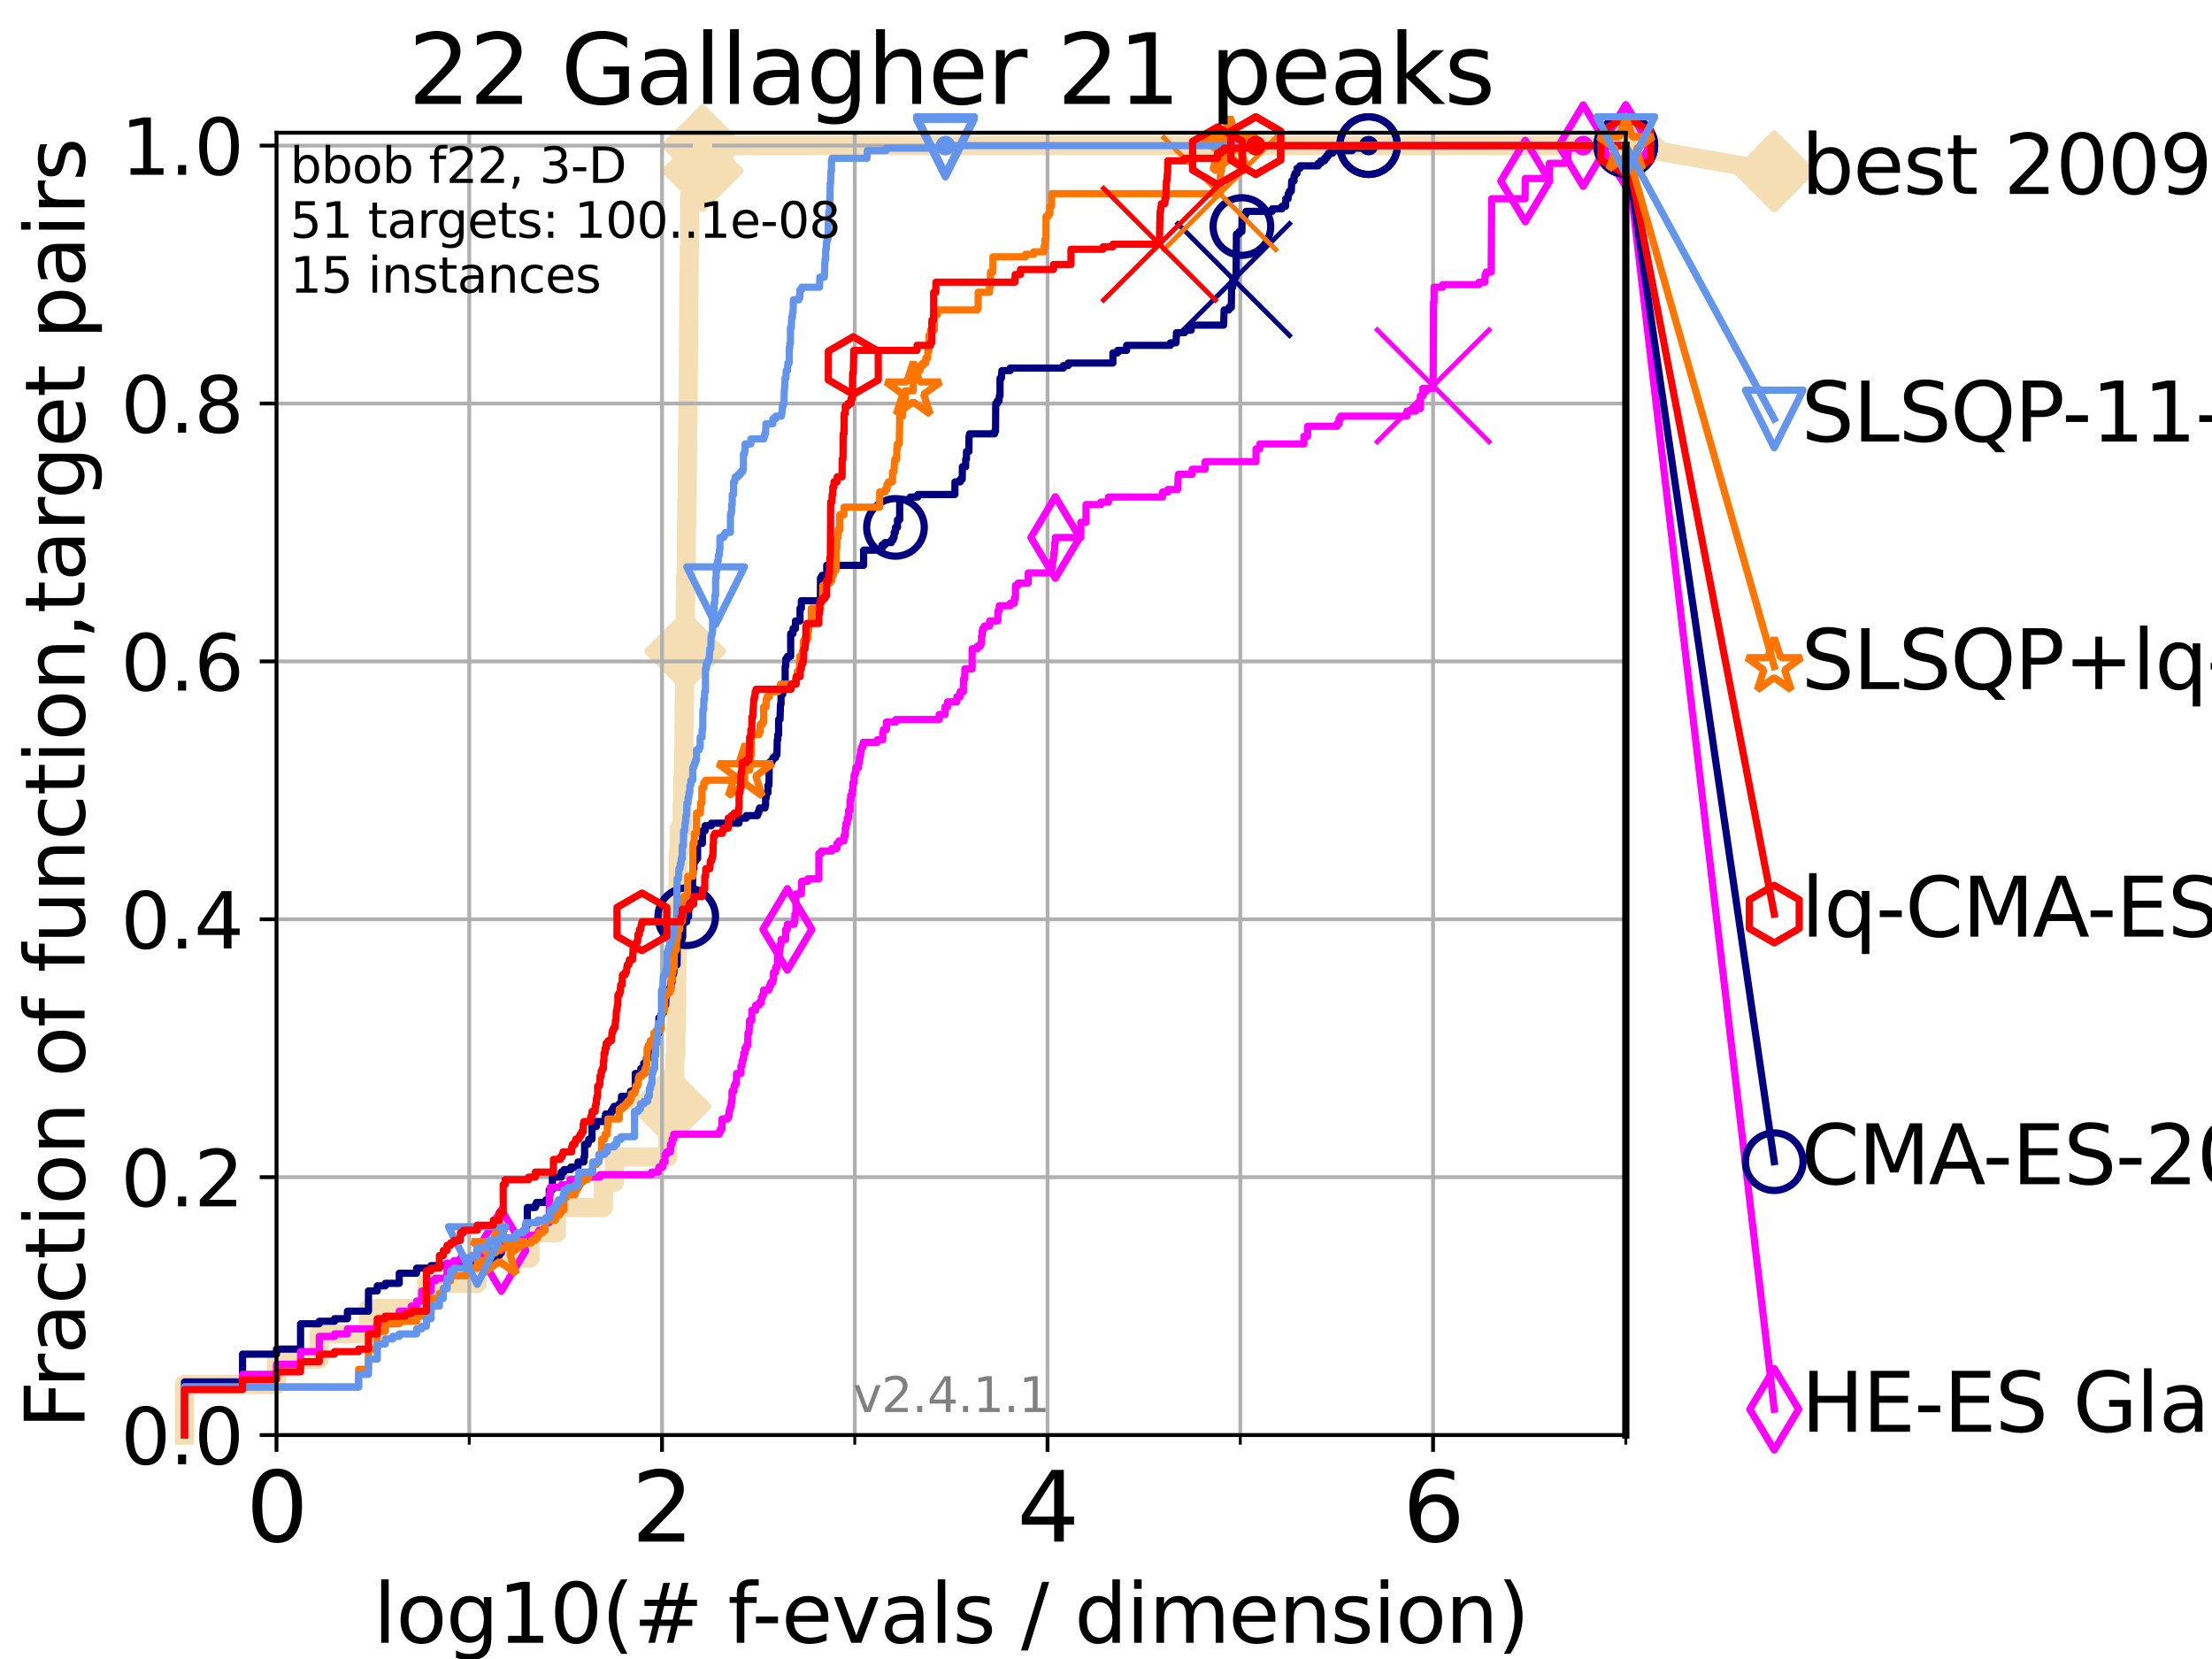 <?xml version="1.0" encoding="utf-8" standalone="no"?>
<!DOCTYPE svg PUBLIC "-//W3C//DTD SVG 1.1//EN"
  "http://www.w3.org/Graphics/SVG/1.1/DTD/svg11.dtd">
<svg height="345.6pt" version="1.1" viewBox="0 0 460.8 345.6" width="460.8pt" xmlns="http://www.w3.org/2000/svg" xmlns:xlink="http://www.w3.org/1999/xlink">
 <defs>
  <style type="text/css">*{stroke-linecap:butt;stroke-linejoin:round;}</style>
 </defs>
 <g id="figure_1">
  <g id="patch_1">
   <path d="M 0 345.6 
L 460.8 345.6 
L 460.8 0 
L 0 0 
z
" style="fill:#ffffff;"/>
  </g>
  <g id="axes_1">
   <g id="patch_2">
    <path d="M 57.6 298.944 
L 338.688 298.944 
L 338.688 27.648 
L 57.6 27.648 
z
" style="fill:#ffffff;"/>
   </g>
   <g id="line2d_1">
    <path d="M 38.441 298.944 
L 38.441 288.41 
L 57.6 288.41 
L 57.6 283.143 
L 66.508 283.143 
L 66.508 277.877 
L 76.759 277.877 
L 76.759 272.61 
L 88.847 272.61 
L 88.847 267.343 
L 99.418 267.343 
L 99.418 262.076 
L 110.415 262.076 
L 110.415 256.809 
L 115.918 256.809 
L 115.918 251.542 
L 125.706 251.542 
L 125.706 246.275 
L 128.006 246.275 
L 128.006 241.009 
L 139.091 241.009 
L 139.091 235.742 
L 139.678 235.742 
L 139.678 230.475 
L 139.731 230.475 
L 139.731 225.208 
L 140.599 225.208 
L 140.599 219.941 
L 140.797 219.941 
L 140.797 214.674 
L 140.896 214.674 
L 140.896 209.407 
L 140.944 209.407 
L 140.944 204.141 
L 140.993 204.141 
L 140.993 198.874 
L 141.042 198.874 
L 141.042 193.607 
L 141.187 193.607 
L 141.187 188.34 
L 141.235 188.34 
L 141.235 183.073 
L 141.283 183.073 
L 141.283 177.806 
L 141.474 177.806 
L 141.474 172.539 
L 142.125 172.539 
L 142.125 167.272 
L 142.216 167.272 
L 142.216 162.006 
L 142.442 162.006 
L 142.442 156.739 
L 142.486 156.739 
L 142.486 151.472 
L 142.531 151.472 
L 142.531 146.205 
L 142.62 146.205 
L 142.62 140.938 
L 142.708 140.938 
L 142.708 135.671 
L 142.753 135.671 
L 142.753 125.138 
L 142.84 125.138 
L 142.84 119.871 
L 142.971 119.871 
L 142.971 109.337 
L 143.058 109.337 
L 143.058 104.07 
L 143.144 104.07 
L 143.144 98.803 
L 143.187 98.803 
L 143.187 93.536 
L 143.273 93.536 
L 143.273 88.27 
L 143.316 88.27 
L 143.316 83.003 
L 143.358 83.003 
L 143.358 77.736 
L 143.401 77.736 
L 143.401 72.469 
L 143.443 72.469 
L 143.443 67.202 
L 143.486 67.202 
L 143.486 61.935 
L 143.528 61.935 
L 143.528 56.668 
L 143.57 56.668 
L 143.57 51.402 
L 143.654 51.402 
L 143.654 40.868 
L 143.695 40.868 
L 143.695 35.601 
L 146.36 35.601 
L 146.36 30.334 
L 338.688 30.334 
" style="fill:none;stroke:#f5deb3;stroke-linecap:square;stroke-width:4;"/>
   </g>
   <g id="line2d_2">
    <defs>
     <path d="M 0 7.778 
L 7.778 0 
L 0 -7.778 
L -7.778 0 
z
" id="m34d027fd53" style="stroke:#f5deb3;stroke-linejoin:miter;stroke-width:1.5;"/>
    </defs>
    <g>
     <use style="fill:#f5deb3;stroke:#f5deb3;stroke-linejoin:miter;stroke-width:1.5;" x="139.678" xlink:href="#m34d027fd53" y="230.475"/>
     <use style="fill:#f5deb3;stroke:#f5deb3;stroke-linejoin:miter;stroke-width:1.5;" x="142.753" xlink:href="#m34d027fd53" y="135.671"/>
     <use style="fill:#f5deb3;stroke:#f5deb3;stroke-linejoin:miter;stroke-width:1.5;" x="146.36" xlink:href="#m34d027fd53" y="35.601"/>
     <use style="fill:#f5deb3;stroke:#f5deb3;stroke-linejoin:miter;stroke-width:1.5;" x="146.36" xlink:href="#m34d027fd53" y="30.334"/>
     <use style="fill:#f5deb3;stroke:#f5deb3;stroke-linejoin:miter;stroke-width:1.5;" x="146.36" xlink:href="#m34d027fd53" y="30.334"/>
     <use style="fill:#f5deb3;stroke:#f5deb3;stroke-linejoin:miter;stroke-width:1.5;" x="338.688" xlink:href="#m34d027fd53" y="30.334"/>
    </g>
   </g>
   <g id="line2d_3">
    <path style="fill:none;stroke:#f5deb3;stroke-linecap:square;stroke-width:4;"/>
    <g/>
   </g>
   <g id="line2d_4">
    <path d="M 338.688 30.334 
L 369.608 35.706 
" style="fill:none;stroke:#f5deb3;stroke-linecap:square;stroke-width:4;"/>
    <g>
     <use style="fill:#f5deb3;stroke:#f5deb3;stroke-linejoin:miter;stroke-width:1.5;" x="338.688" xlink:href="#m34d027fd53" y="30.334"/>
     <use style="fill:#f5deb3;stroke:#f5deb3;stroke-linejoin:miter;stroke-width:1.5;" x="369.608" xlink:href="#m34d027fd53" y="35.706"/>
    </g>
   </g>
   <g id="matplotlib.axis_1">
    <g id="xtick_1">
     <g id="line2d_5">
      <path clip-path="url(#p65c9268e09)" d="M 57.6 298.944 
L 57.6 27.648 
" style="fill:none;stroke:#b0b0b0;stroke-linecap:square;stroke-width:0.8;"/>
     </g>
     <g id="line2d_6">
      <defs>
       <path d="M 0 0 
L 0 3.5 
" id="m8ce918ff65" style="stroke:#000000;stroke-width:0.8;"/>
      </defs>
      <g>
       <use style="stroke:#000000;stroke-width:0.8;" x="57.6" xlink:href="#m8ce918ff65" y="298.944"/>
      </g>
     </g>
     <g id="text_1">
      <!-- 0 -->
      <g transform="translate(51.237 321.141)scale(0.2 -0.2)">
       <defs>
        <path d="M 2034 4250 
Q 1547 4250 1301 3770 
Q 1056 3291 1056 2328 
Q 1056 1369 1301 889 
Q 1547 409 2034 409 
Q 2525 409 2770 889 
Q 3016 1369 3016 2328 
Q 3016 3291 2770 3770 
Q 2525 4250 2034 4250 
z
M 2034 4750 
Q 2819 4750 3233 4129 
Q 3647 3509 3647 2328 
Q 3647 1150 3233 529 
Q 2819 -91 2034 -91 
Q 1250 -91 836 529 
Q 422 1150 422 2328 
Q 422 3509 836 4129 
Q 1250 4750 2034 4750 
z
" id="DejaVuSans-30" transform="scale(0.016)"/>
       </defs>
       <use xlink:href="#DejaVuSans-30"/>
      </g>
     </g>
    </g>
    <g id="xtick_2">
     <g id="line2d_7">
      <path clip-path="url(#p65c9268e09)" d="M 137.911 298.944 
L 137.911 27.648 
" style="fill:none;stroke:#b0b0b0;stroke-linecap:square;stroke-width:0.8;"/>
     </g>
     <g id="line2d_8">
      <g>
       <use style="stroke:#000000;stroke-width:0.8;" x="137.911" xlink:href="#m8ce918ff65" y="298.944"/>
      </g>
     </g>
     <g id="text_2">
      <!-- 2 -->
      <g transform="translate(131.548 321.141)scale(0.2 -0.2)">
       <defs>
        <path d="M 1228 531 
L 3431 531 
L 3431 0 
L 469 0 
L 469 531 
Q 828 903 1448 1529 
Q 2069 2156 2228 2338 
Q 2531 2678 2651 2914 
Q 2772 3150 2772 3378 
Q 2772 3750 2511 3984 
Q 2250 4219 1831 4219 
Q 1534 4219 1204 4116 
Q 875 4013 500 3803 
L 500 4441 
Q 881 4594 1212 4672 
Q 1544 4750 1819 4750 
Q 2544 4750 2975 4387 
Q 3406 4025 3406 3419 
Q 3406 3131 3298 2873 
Q 3191 2616 2906 2266 
Q 2828 2175 2409 1742 
Q 1991 1309 1228 531 
z
" id="DejaVuSans-32" transform="scale(0.016)"/>
       </defs>
       <use xlink:href="#DejaVuSans-32"/>
      </g>
     </g>
    </g>
    <g id="xtick_3">
     <g id="line2d_9">
      <path clip-path="url(#p65c9268e09)" d="M 218.222 298.944 
L 218.222 27.648 
" style="fill:none;stroke:#b0b0b0;stroke-linecap:square;stroke-width:0.8;"/>
     </g>
     <g id="line2d_10">
      <g>
       <use style="stroke:#000000;stroke-width:0.8;" x="218.222" xlink:href="#m8ce918ff65" y="298.944"/>
      </g>
     </g>
     <g id="text_3">
      <!-- 4 -->
      <g transform="translate(211.859 321.141)scale(0.2 -0.2)">
       <defs>
        <path d="M 2419 4116 
L 825 1625 
L 2419 1625 
L 2419 4116 
z
M 2253 4666 
L 3047 4666 
L 3047 1625 
L 3713 1625 
L 3713 1100 
L 3047 1100 
L 3047 0 
L 2419 0 
L 2419 1100 
L 313 1100 
L 313 1709 
L 2253 4666 
z
" id="DejaVuSans-34" transform="scale(0.016)"/>
       </defs>
       <use xlink:href="#DejaVuSans-34"/>
      </g>
     </g>
    </g>
    <g id="xtick_4">
     <g id="line2d_11">
      <path clip-path="url(#p65c9268e09)" d="M 298.533 298.944 
L 298.533 27.648 
" style="fill:none;stroke:#b0b0b0;stroke-linecap:square;stroke-width:0.8;"/>
     </g>
     <g id="line2d_12">
      <g>
       <use style="stroke:#000000;stroke-width:0.8;" x="298.533" xlink:href="#m8ce918ff65" y="298.944"/>
      </g>
     </g>
     <g id="text_4">
      <!-- 6 -->
      <g transform="translate(292.17 321.141)scale(0.2 -0.2)">
       <defs>
        <path d="M 2113 2584 
Q 1688 2584 1439 2293 
Q 1191 2003 1191 1497 
Q 1191 994 1439 701 
Q 1688 409 2113 409 
Q 2538 409 2786 701 
Q 3034 994 3034 1497 
Q 3034 2003 2786 2293 
Q 2538 2584 2113 2584 
z
M 3366 4563 
L 3366 3988 
Q 3128 4100 2886 4159 
Q 2644 4219 2406 4219 
Q 1781 4219 1451 3797 
Q 1122 3375 1075 2522 
Q 1259 2794 1537 2939 
Q 1816 3084 2150 3084 
Q 2853 3084 3261 2657 
Q 3669 2231 3669 1497 
Q 3669 778 3244 343 
Q 2819 -91 2113 -91 
Q 1303 -91 875 529 
Q 447 1150 447 2328 
Q 447 3434 972 4092 
Q 1497 4750 2381 4750 
Q 2619 4750 2861 4703 
Q 3103 4656 3366 4563 
z
" id="DejaVuSans-36" transform="scale(0.016)"/>
       </defs>
       <use xlink:href="#DejaVuSans-36"/>
      </g>
     </g>
    </g>
    <g id="xtick_5">
     <g id="line2d_13">
      <path clip-path="url(#p65c9268e09)" d="M 97.755 298.944 
L 97.755 27.648 
" style="fill:none;stroke:#b0b0b0;stroke-linecap:square;stroke-width:0.8;"/>
     </g>
     <g id="line2d_14">
      <defs>
       <path d="M 0 0 
L 0 2 
" id="mbf06607ad3" style="stroke:#000000;stroke-width:0.6;"/>
      </defs>
      <g>
       <use style="stroke:#000000;stroke-width:0.6;" x="97.755" xlink:href="#mbf06607ad3" y="298.944"/>
      </g>
     </g>
    </g>
    <g id="xtick_6">
     <g id="line2d_15">
      <path clip-path="url(#p65c9268e09)" d="M 178.066 298.944 
L 178.066 27.648 
" style="fill:none;stroke:#b0b0b0;stroke-linecap:square;stroke-width:0.8;"/>
     </g>
     <g id="line2d_16">
      <g>
       <use style="stroke:#000000;stroke-width:0.6;" x="178.066" xlink:href="#mbf06607ad3" y="298.944"/>
      </g>
     </g>
    </g>
    <g id="xtick_7">
     <g id="line2d_17">
      <path clip-path="url(#p65c9268e09)" d="M 258.377 298.944 
L 258.377 27.648 
" style="fill:none;stroke:#b0b0b0;stroke-linecap:square;stroke-width:0.8;"/>
     </g>
     <g id="line2d_18">
      <g>
       <use style="stroke:#000000;stroke-width:0.6;" x="258.377" xlink:href="#mbf06607ad3" y="298.944"/>
      </g>
     </g>
    </g>
    <g id="xtick_8">
     <g id="line2d_19">
      <path clip-path="url(#p65c9268e09)" d="M 338.688 298.944 
L 338.688 27.648 
" style="fill:none;stroke:#b0b0b0;stroke-linecap:square;stroke-width:0.8;"/>
     </g>
     <g id="line2d_20">
      <g>
       <use style="stroke:#000000;stroke-width:0.6;" x="338.688" xlink:href="#mbf06607ad3" y="298.944"/>
      </g>
     </g>
    </g>
    <g id="text_5">
     <!-- log10(# f-evals / dimension) -->
     <g transform="translate(77.764 342.218)scale(0.17 -0.17)">
      <defs>
       <path d="M 603 4863 
L 1178 4863 
L 1178 0 
L 603 0 
L 603 4863 
z
" id="DejaVuSans-6c" transform="scale(0.016)"/>
       <path d="M 1959 3097 
Q 1497 3097 1228 2736 
Q 959 2375 959 1747 
Q 959 1119 1226 758 
Q 1494 397 1959 397 
Q 2419 397 2687 759 
Q 2956 1122 2956 1747 
Q 2956 2369 2687 2733 
Q 2419 3097 1959 3097 
z
M 1959 3584 
Q 2709 3584 3137 3096 
Q 3566 2609 3566 1747 
Q 3566 888 3137 398 
Q 2709 -91 1959 -91 
Q 1206 -91 779 398 
Q 353 888 353 1747 
Q 353 2609 779 3096 
Q 1206 3584 1959 3584 
z
" id="DejaVuSans-6f" transform="scale(0.016)"/>
       <path d="M 2906 1791 
Q 2906 2416 2648 2759 
Q 2391 3103 1925 3103 
Q 1463 3103 1205 2759 
Q 947 2416 947 1791 
Q 947 1169 1205 825 
Q 1463 481 1925 481 
Q 2391 481 2648 825 
Q 2906 1169 2906 1791 
z
M 3481 434 
Q 3481 -459 3084 -895 
Q 2688 -1331 1869 -1331 
Q 1566 -1331 1297 -1286 
Q 1028 -1241 775 -1147 
L 775 -588 
Q 1028 -725 1275 -790 
Q 1522 -856 1778 -856 
Q 2344 -856 2625 -561 
Q 2906 -266 2906 331 
L 2906 616 
Q 2728 306 2450 153 
Q 2172 0 1784 0 
Q 1141 0 747 490 
Q 353 981 353 1791 
Q 353 2603 747 3093 
Q 1141 3584 1784 3584 
Q 2172 3584 2450 3431 
Q 2728 3278 2906 2969 
L 2906 3500 
L 3481 3500 
L 3481 434 
z
" id="DejaVuSans-67" transform="scale(0.016)"/>
       <path d="M 794 531 
L 1825 531 
L 1825 4091 
L 703 3866 
L 703 4441 
L 1819 4666 
L 2450 4666 
L 2450 531 
L 3481 531 
L 3481 0 
L 794 0 
L 794 531 
z
" id="DejaVuSans-31" transform="scale(0.016)"/>
       <path d="M 1984 4856 
Q 1566 4138 1362 3434 
Q 1159 2731 1159 2009 
Q 1159 1288 1364 580 
Q 1569 -128 1984 -844 
L 1484 -844 
Q 1016 -109 783 600 
Q 550 1309 550 2009 
Q 550 2706 781 3412 
Q 1013 4119 1484 4856 
L 1984 4856 
z
" id="DejaVuSans-28" transform="scale(0.016)"/>
       <path d="M 3272 2816 
L 2363 2816 
L 2100 1772 
L 3016 1772 
L 3272 2816 
z
M 2803 4594 
L 2478 3297 
L 3391 3297 
L 3719 4594 
L 4219 4594 
L 3897 3297 
L 4872 3297 
L 4872 2816 
L 3775 2816 
L 3519 1772 
L 4513 1772 
L 4513 1294 
L 3397 1294 
L 3072 0 
L 2572 0 
L 2894 1294 
L 1978 1294 
L 1656 0 
L 1153 0 
L 1478 1294 
L 494 1294 
L 494 1772 
L 1594 1772 
L 1856 2816 
L 850 2816 
L 850 3297 
L 1978 3297 
L 2297 4594 
L 2803 4594 
z
" id="DejaVuSans-23" transform="scale(0.016)"/>
       <path id="DejaVuSans-20" transform="scale(0.016)"/>
       <path d="M 2375 4863 
L 2375 4384 
L 1825 4384 
Q 1516 4384 1395 4259 
Q 1275 4134 1275 3809 
L 1275 3500 
L 2222 3500 
L 2222 3053 
L 1275 3053 
L 1275 0 
L 697 0 
L 697 3053 
L 147 3053 
L 147 3500 
L 697 3500 
L 697 3744 
Q 697 4328 969 4595 
Q 1241 4863 1831 4863 
L 2375 4863 
z
" id="DejaVuSans-66" transform="scale(0.016)"/>
       <path d="M 313 2009 
L 1997 2009 
L 1997 1497 
L 313 1497 
L 313 2009 
z
" id="DejaVuSans-2d" transform="scale(0.016)"/>
       <path d="M 3597 1894 
L 3597 1613 
L 953 1613 
Q 991 1019 1311 708 
Q 1631 397 2203 397 
Q 2534 397 2845 478 
Q 3156 559 3463 722 
L 3463 178 
Q 3153 47 2828 -22 
Q 2503 -91 2169 -91 
Q 1331 -91 842 396 
Q 353 884 353 1716 
Q 353 2575 817 3079 
Q 1281 3584 2069 3584 
Q 2775 3584 3186 3129 
Q 3597 2675 3597 1894 
z
M 3022 2063 
Q 3016 2534 2758 2815 
Q 2500 3097 2075 3097 
Q 1594 3097 1305 2825 
Q 1016 2553 972 2059 
L 3022 2063 
z
" id="DejaVuSans-65" transform="scale(0.016)"/>
       <path d="M 191 3500 
L 800 3500 
L 1894 563 
L 2988 3500 
L 3597 3500 
L 2284 0 
L 1503 0 
L 191 3500 
z
" id="DejaVuSans-76" transform="scale(0.016)"/>
       <path d="M 2194 1759 
Q 1497 1759 1228 1600 
Q 959 1441 959 1056 
Q 959 750 1161 570 
Q 1363 391 1709 391 
Q 2188 391 2477 730 
Q 2766 1069 2766 1631 
L 2766 1759 
L 2194 1759 
z
M 3341 1997 
L 3341 0 
L 2766 0 
L 2766 531 
Q 2569 213 2275 61 
Q 1981 -91 1556 -91 
Q 1019 -91 701 211 
Q 384 513 384 1019 
Q 384 1609 779 1909 
Q 1175 2209 1959 2209 
L 2766 2209 
L 2766 2266 
Q 2766 2663 2505 2880 
Q 2244 3097 1772 3097 
Q 1472 3097 1187 3025 
Q 903 2953 641 2809 
L 641 3341 
Q 956 3463 1253 3523 
Q 1550 3584 1831 3584 
Q 2591 3584 2966 3190 
Q 3341 2797 3341 1997 
z
" id="DejaVuSans-61" transform="scale(0.016)"/>
       <path d="M 2834 3397 
L 2834 2853 
Q 2591 2978 2328 3040 
Q 2066 3103 1784 3103 
Q 1356 3103 1142 2972 
Q 928 2841 928 2578 
Q 928 2378 1081 2264 
Q 1234 2150 1697 2047 
L 1894 2003 
Q 2506 1872 2764 1633 
Q 3022 1394 3022 966 
Q 3022 478 2636 193 
Q 2250 -91 1575 -91 
Q 1294 -91 989 -36 
Q 684 19 347 128 
L 347 722 
Q 666 556 975 473 
Q 1284 391 1588 391 
Q 1994 391 2212 530 
Q 2431 669 2431 922 
Q 2431 1156 2273 1281 
Q 2116 1406 1581 1522 
L 1381 1569 
Q 847 1681 609 1914 
Q 372 2147 372 2553 
Q 372 3047 722 3315 
Q 1072 3584 1716 3584 
Q 2034 3584 2315 3537 
Q 2597 3491 2834 3397 
z
" id="DejaVuSans-73" transform="scale(0.016)"/>
       <path d="M 1625 4666 
L 2156 4666 
L 531 -594 
L 0 -594 
L 1625 4666 
z
" id="DejaVuSans-2f" transform="scale(0.016)"/>
       <path d="M 2906 2969 
L 2906 4863 
L 3481 4863 
L 3481 0 
L 2906 0 
L 2906 525 
Q 2725 213 2448 61 
Q 2172 -91 1784 -91 
Q 1150 -91 751 415 
Q 353 922 353 1747 
Q 353 2572 751 3078 
Q 1150 3584 1784 3584 
Q 2172 3584 2448 3432 
Q 2725 3281 2906 2969 
z
M 947 1747 
Q 947 1113 1208 752 
Q 1469 391 1925 391 
Q 2381 391 2643 752 
Q 2906 1113 2906 1747 
Q 2906 2381 2643 2742 
Q 2381 3103 1925 3103 
Q 1469 3103 1208 2742 
Q 947 2381 947 1747 
z
" id="DejaVuSans-64" transform="scale(0.016)"/>
       <path d="M 603 3500 
L 1178 3500 
L 1178 0 
L 603 0 
L 603 3500 
z
M 603 4863 
L 1178 4863 
L 1178 4134 
L 603 4134 
L 603 4863 
z
" id="DejaVuSans-69" transform="scale(0.016)"/>
       <path d="M 3328 2828 
Q 3544 3216 3844 3400 
Q 4144 3584 4550 3584 
Q 5097 3584 5394 3201 
Q 5691 2819 5691 2113 
L 5691 0 
L 5113 0 
L 5113 2094 
Q 5113 2597 4934 2840 
Q 4756 3084 4391 3084 
Q 3944 3084 3684 2787 
Q 3425 2491 3425 1978 
L 3425 0 
L 2847 0 
L 2847 2094 
Q 2847 2600 2669 2842 
Q 2491 3084 2119 3084 
Q 1678 3084 1418 2786 
Q 1159 2488 1159 1978 
L 1159 0 
L 581 0 
L 581 3500 
L 1159 3500 
L 1159 2956 
Q 1356 3278 1631 3431 
Q 1906 3584 2284 3584 
Q 2666 3584 2933 3390 
Q 3200 3197 3328 2828 
z
" id="DejaVuSans-6d" transform="scale(0.016)"/>
       <path d="M 3513 2113 
L 3513 0 
L 2938 0 
L 2938 2094 
Q 2938 2591 2744 2837 
Q 2550 3084 2163 3084 
Q 1697 3084 1428 2787 
Q 1159 2491 1159 1978 
L 1159 0 
L 581 0 
L 581 3500 
L 1159 3500 
L 1159 2956 
Q 1366 3272 1645 3428 
Q 1925 3584 2291 3584 
Q 2894 3584 3203 3211 
Q 3513 2838 3513 2113 
z
" id="DejaVuSans-6e" transform="scale(0.016)"/>
       <path d="M 513 4856 
L 1013 4856 
Q 1481 4119 1714 3412 
Q 1947 2706 1947 2009 
Q 1947 1309 1714 600 
Q 1481 -109 1013 -844 
L 513 -844 
Q 928 -128 1133 580 
Q 1338 1288 1338 2009 
Q 1338 2731 1133 3434 
Q 928 4138 513 4856 
z
" id="DejaVuSans-29" transform="scale(0.016)"/>
      </defs>
      <use xlink:href="#DejaVuSans-6c"/>
      <use x="27.783" xlink:href="#DejaVuSans-6f"/>
      <use x="88.965" xlink:href="#DejaVuSans-67"/>
      <use x="152.441" xlink:href="#DejaVuSans-31"/>
      <use x="216.064" xlink:href="#DejaVuSans-30"/>
      <use x="279.688" xlink:href="#DejaVuSans-28"/>
      <use x="318.701" xlink:href="#DejaVuSans-23"/>
      <use x="402.49" xlink:href="#DejaVuSans-20"/>
      <use x="434.277" xlink:href="#DejaVuSans-66"/>
      <use x="463.982" xlink:href="#DejaVuSans-2d"/>
      <use x="500.066" xlink:href="#DejaVuSans-65"/>
      <use x="561.59" xlink:href="#DejaVuSans-76"/>
      <use x="620.77" xlink:href="#DejaVuSans-61"/>
      <use x="682.049" xlink:href="#DejaVuSans-6c"/>
      <use x="709.832" xlink:href="#DejaVuSans-73"/>
      <use x="761.932" xlink:href="#DejaVuSans-20"/>
      <use x="793.719" xlink:href="#DejaVuSans-2f"/>
      <use x="827.41" xlink:href="#DejaVuSans-20"/>
      <use x="859.197" xlink:href="#DejaVuSans-64"/>
      <use x="922.674" xlink:href="#DejaVuSans-69"/>
      <use x="950.457" xlink:href="#DejaVuSans-6d"/>
      <use x="1047.869" xlink:href="#DejaVuSans-65"/>
      <use x="1109.393" xlink:href="#DejaVuSans-6e"/>
      <use x="1172.771" xlink:href="#DejaVuSans-73"/>
      <use x="1224.871" xlink:href="#DejaVuSans-69"/>
      <use x="1252.654" xlink:href="#DejaVuSans-6f"/>
      <use x="1313.836" xlink:href="#DejaVuSans-6e"/>
      <use x="1377.215" xlink:href="#DejaVuSans-29"/>
     </g>
    </g>
   </g>
   <g id="matplotlib.axis_2">
    <g id="ytick_1">
     <g id="line2d_21">
      <path clip-path="url(#p65c9268e09)" d="M 57.6 298.944 
L 338.688 298.944 
" style="fill:none;stroke:#b0b0b0;stroke-linecap:square;stroke-width:0.8;"/>
     </g>
     <g id="line2d_22">
      <defs>
       <path d="M 0 0 
L -3.5 0 
" id="mf739c44a6a" style="stroke:#000000;stroke-width:0.8;"/>
      </defs>
      <g>
       <use style="stroke:#000000;stroke-width:0.8;" x="57.6" xlink:href="#mf739c44a6a" y="298.944"/>
      </g>
     </g>
     <g id="text_6">
      <!-- 0.0 -->
      <g transform="translate(25.155 305.023)scale(0.16 -0.16)">
       <defs>
        <path d="M 684 794 
L 1344 794 
L 1344 0 
L 684 0 
L 684 794 
z
" id="DejaVuSans-2e" transform="scale(0.016)"/>
       </defs>
       <use xlink:href="#DejaVuSans-30"/>
       <use x="63.623" xlink:href="#DejaVuSans-2e"/>
       <use x="95.41" xlink:href="#DejaVuSans-30"/>
      </g>
     </g>
    </g>
    <g id="ytick_2">
     <g id="line2d_23">
      <path clip-path="url(#p65c9268e09)" d="M 57.6 245.222 
L 338.688 245.222 
" style="fill:none;stroke:#b0b0b0;stroke-linecap:square;stroke-width:0.8;"/>
     </g>
     <g id="line2d_24">
      <g>
       <use style="stroke:#000000;stroke-width:0.8;" x="57.6" xlink:href="#mf739c44a6a" y="245.222"/>
      </g>
     </g>
     <g id="text_7">
      <!-- 0.2 -->
      <g transform="translate(25.155 251.301)scale(0.16 -0.16)">
       <use xlink:href="#DejaVuSans-30"/>
       <use x="63.623" xlink:href="#DejaVuSans-2e"/>
       <use x="95.41" xlink:href="#DejaVuSans-32"/>
      </g>
     </g>
    </g>
    <g id="ytick_3">
     <g id="line2d_25">
      <path clip-path="url(#p65c9268e09)" d="M 57.6 191.5 
L 338.688 191.5 
" style="fill:none;stroke:#b0b0b0;stroke-linecap:square;stroke-width:0.8;"/>
     </g>
     <g id="line2d_26">
      <g>
       <use style="stroke:#000000;stroke-width:0.8;" x="57.6" xlink:href="#mf739c44a6a" y="191.5"/>
      </g>
     </g>
     <g id="text_8">
      <!-- 0.4 -->
      <g transform="translate(25.155 197.579)scale(0.16 -0.16)">
       <use xlink:href="#DejaVuSans-30"/>
       <use x="63.623" xlink:href="#DejaVuSans-2e"/>
       <use x="95.41" xlink:href="#DejaVuSans-34"/>
      </g>
     </g>
    </g>
    <g id="ytick_4">
     <g id="line2d_27">
      <path clip-path="url(#p65c9268e09)" d="M 57.6 137.778 
L 338.688 137.778 
" style="fill:none;stroke:#b0b0b0;stroke-linecap:square;stroke-width:0.8;"/>
     </g>
     <g id="line2d_28">
      <g>
       <use style="stroke:#000000;stroke-width:0.8;" x="57.6" xlink:href="#mf739c44a6a" y="137.778"/>
      </g>
     </g>
     <g id="text_9">
      <!-- 0.6 -->
      <g transform="translate(25.155 143.857)scale(0.16 -0.16)">
       <use xlink:href="#DejaVuSans-30"/>
       <use x="63.623" xlink:href="#DejaVuSans-2e"/>
       <use x="95.41" xlink:href="#DejaVuSans-36"/>
      </g>
     </g>
    </g>
    <g id="ytick_5">
     <g id="line2d_29">
      <path clip-path="url(#p65c9268e09)" d="M 57.6 84.056 
L 338.688 84.056 
" style="fill:none;stroke:#b0b0b0;stroke-linecap:square;stroke-width:0.8;"/>
     </g>
     <g id="line2d_30">
      <g>
       <use style="stroke:#000000;stroke-width:0.8;" x="57.6" xlink:href="#mf739c44a6a" y="84.056"/>
      </g>
     </g>
     <g id="text_10">
      <!-- 0.8 -->
      <g transform="translate(25.155 90.135)scale(0.16 -0.16)">
       <defs>
        <path d="M 2034 2216 
Q 1584 2216 1326 1975 
Q 1069 1734 1069 1313 
Q 1069 891 1326 650 
Q 1584 409 2034 409 
Q 2484 409 2743 651 
Q 3003 894 3003 1313 
Q 3003 1734 2745 1975 
Q 2488 2216 2034 2216 
z
M 1403 2484 
Q 997 2584 770 2862 
Q 544 3141 544 3541 
Q 544 4100 942 4425 
Q 1341 4750 2034 4750 
Q 2731 4750 3128 4425 
Q 3525 4100 3525 3541 
Q 3525 3141 3298 2862 
Q 3072 2584 2669 2484 
Q 3125 2378 3379 2068 
Q 3634 1759 3634 1313 
Q 3634 634 3220 271 
Q 2806 -91 2034 -91 
Q 1263 -91 848 271 
Q 434 634 434 1313 
Q 434 1759 690 2068 
Q 947 2378 1403 2484 
z
M 1172 3481 
Q 1172 3119 1398 2916 
Q 1625 2713 2034 2713 
Q 2441 2713 2670 2916 
Q 2900 3119 2900 3481 
Q 2900 3844 2670 4047 
Q 2441 4250 2034 4250 
Q 1625 4250 1398 4047 
Q 1172 3844 1172 3481 
z
" id="DejaVuSans-38" transform="scale(0.016)"/>
       </defs>
       <use xlink:href="#DejaVuSans-30"/>
       <use x="63.623" xlink:href="#DejaVuSans-2e"/>
       <use x="95.41" xlink:href="#DejaVuSans-38"/>
      </g>
     </g>
    </g>
    <g id="ytick_6">
     <g id="line2d_31">
      <path clip-path="url(#p65c9268e09)" d="M 57.6 30.334 
L 338.688 30.334 
" style="fill:none;stroke:#b0b0b0;stroke-linecap:square;stroke-width:0.8;"/>
     </g>
     <g id="line2d_32">
      <g>
       <use style="stroke:#000000;stroke-width:0.8;" x="57.6" xlink:href="#mf739c44a6a" y="30.334"/>
      </g>
     </g>
     <g id="text_11">
      <!-- 1.0 -->
      <g transform="translate(25.155 36.413)scale(0.16 -0.16)">
       <use xlink:href="#DejaVuSans-31"/>
       <use x="63.623" xlink:href="#DejaVuSans-2e"/>
       <use x="95.41" xlink:href="#DejaVuSans-30"/>
      </g>
     </g>
    </g>
    <g id="text_12">
     <!-- Fraction of function,target pairs -->
     <g transform="translate(17.62 297.681)rotate(-90)scale(0.17 -0.17)">
      <defs>
       <path d="M 628 4666 
L 3309 4666 
L 3309 4134 
L 1259 4134 
L 1259 2759 
L 3109 2759 
L 3109 2228 
L 1259 2228 
L 1259 0 
L 628 0 
L 628 4666 
z
" id="DejaVuSans-46" transform="scale(0.016)"/>
       <path d="M 2631 2963 
Q 2534 3019 2420 3045 
Q 2306 3072 2169 3072 
Q 1681 3072 1420 2755 
Q 1159 2438 1159 1844 
L 1159 0 
L 581 0 
L 581 3500 
L 1159 3500 
L 1159 2956 
Q 1341 3275 1631 3429 
Q 1922 3584 2338 3584 
Q 2397 3584 2469 3576 
Q 2541 3569 2628 3553 
L 2631 2963 
z
" id="DejaVuSans-72" transform="scale(0.016)"/>
       <path d="M 3122 3366 
L 3122 2828 
Q 2878 2963 2633 3030 
Q 2388 3097 2138 3097 
Q 1578 3097 1268 2742 
Q 959 2388 959 1747 
Q 959 1106 1268 751 
Q 1578 397 2138 397 
Q 2388 397 2633 464 
Q 2878 531 3122 666 
L 3122 134 
Q 2881 22 2623 -34 
Q 2366 -91 2075 -91 
Q 1284 -91 818 406 
Q 353 903 353 1747 
Q 353 2603 823 3093 
Q 1294 3584 2113 3584 
Q 2378 3584 2631 3529 
Q 2884 3475 3122 3366 
z
" id="DejaVuSans-63" transform="scale(0.016)"/>
       <path d="M 1172 4494 
L 1172 3500 
L 2356 3500 
L 2356 3053 
L 1172 3053 
L 1172 1153 
Q 1172 725 1289 603 
Q 1406 481 1766 481 
L 2356 481 
L 2356 0 
L 1766 0 
Q 1100 0 847 248 
Q 594 497 594 1153 
L 594 3053 
L 172 3053 
L 172 3500 
L 594 3500 
L 594 4494 
L 1172 4494 
z
" id="DejaVuSans-74" transform="scale(0.016)"/>
       <path d="M 544 1381 
L 544 3500 
L 1119 3500 
L 1119 1403 
Q 1119 906 1312 657 
Q 1506 409 1894 409 
Q 2359 409 2629 706 
Q 2900 1003 2900 1516 
L 2900 3500 
L 3475 3500 
L 3475 0 
L 2900 0 
L 2900 538 
Q 2691 219 2414 64 
Q 2138 -91 1772 -91 
Q 1169 -91 856 284 
Q 544 659 544 1381 
z
M 1991 3584 
L 1991 3584 
z
" id="DejaVuSans-75" transform="scale(0.016)"/>
       <path d="M 750 794 
L 1409 794 
L 1409 256 
L 897 -744 
L 494 -744 
L 750 256 
L 750 794 
z
" id="DejaVuSans-2c" transform="scale(0.016)"/>
       <path d="M 1159 525 
L 1159 -1331 
L 581 -1331 
L 581 3500 
L 1159 3500 
L 1159 2969 
Q 1341 3281 1617 3432 
Q 1894 3584 2278 3584 
Q 2916 3584 3314 3078 
Q 3713 2572 3713 1747 
Q 3713 922 3314 415 
Q 2916 -91 2278 -91 
Q 1894 -91 1617 61 
Q 1341 213 1159 525 
z
M 3116 1747 
Q 3116 2381 2855 2742 
Q 2594 3103 2138 3103 
Q 1681 3103 1420 2742 
Q 1159 2381 1159 1747 
Q 1159 1113 1420 752 
Q 1681 391 2138 391 
Q 2594 391 2855 752 
Q 3116 1113 3116 1747 
z
" id="DejaVuSans-70" transform="scale(0.016)"/>
      </defs>
      <use xlink:href="#DejaVuSans-46"/>
      <use x="50.27" xlink:href="#DejaVuSans-72"/>
      <use x="91.383" xlink:href="#DejaVuSans-61"/>
      <use x="152.662" xlink:href="#DejaVuSans-63"/>
      <use x="207.643" xlink:href="#DejaVuSans-74"/>
      <use x="246.852" xlink:href="#DejaVuSans-69"/>
      <use x="274.635" xlink:href="#DejaVuSans-6f"/>
      <use x="335.816" xlink:href="#DejaVuSans-6e"/>
      <use x="399.195" xlink:href="#DejaVuSans-20"/>
      <use x="430.982" xlink:href="#DejaVuSans-6f"/>
      <use x="492.164" xlink:href="#DejaVuSans-66"/>
      <use x="527.369" xlink:href="#DejaVuSans-20"/>
      <use x="559.156" xlink:href="#DejaVuSans-66"/>
      <use x="594.361" xlink:href="#DejaVuSans-75"/>
      <use x="657.74" xlink:href="#DejaVuSans-6e"/>
      <use x="721.119" xlink:href="#DejaVuSans-63"/>
      <use x="776.1" xlink:href="#DejaVuSans-74"/>
      <use x="815.309" xlink:href="#DejaVuSans-69"/>
      <use x="843.092" xlink:href="#DejaVuSans-6f"/>
      <use x="904.273" xlink:href="#DejaVuSans-6e"/>
      <use x="967.652" xlink:href="#DejaVuSans-2c"/>
      <use x="999.439" xlink:href="#DejaVuSans-74"/>
      <use x="1038.648" xlink:href="#DejaVuSans-61"/>
      <use x="1099.928" xlink:href="#DejaVuSans-72"/>
      <use x="1139.291" xlink:href="#DejaVuSans-67"/>
      <use x="1202.768" xlink:href="#DejaVuSans-65"/>
      <use x="1264.291" xlink:href="#DejaVuSans-74"/>
      <use x="1303.5" xlink:href="#DejaVuSans-20"/>
      <use x="1335.287" xlink:href="#DejaVuSans-70"/>
      <use x="1398.764" xlink:href="#DejaVuSans-61"/>
      <use x="1460.043" xlink:href="#DejaVuSans-69"/>
      <use x="1487.826" xlink:href="#DejaVuSans-72"/>
      <use x="1528.939" xlink:href="#DejaVuSans-73"/>
     </g>
    </g>
   </g>
   <g id="line2d_33">
    <defs>
     <path d="M 0 1.5 
C 0.398 1.5 0.779 1.342 1.061 1.061 
C 1.342 0.779 1.5 0.398 1.5 0 
C 1.5 -0.398 1.342 -0.779 1.061 -1.061 
C 0.779 -1.342 0.398 -1.5 0 -1.5 
C -0.398 -1.5 -0.779 -1.342 -1.061 -1.061 
C -1.342 -0.779 -1.5 -0.398 -1.5 0 
C -1.5 0.398 -1.342 0.779 -1.061 1.061 
C -0.779 1.342 -0.398 1.5 0 1.5 
z
" id="mb28b2d30d6" style="stroke:#f5deb3;"/>
    </defs>
    <g>
     <use style="fill:#f5deb3;stroke:#f5deb3;" x="146.36" xlink:href="#mb28b2d30d6" y="30.334"/>
     <use style="fill:#f5deb3;stroke:#f5deb3;" x="146.36" xlink:href="#mb28b2d30d6" y="30.334"/>
    </g>
   </g>
   <g id="line2d_34">
    <defs>
     <path d="M 0 1.5 
C 0.398 1.5 0.779 1.342 1.061 1.061 
C 1.342 0.779 1.5 0.398 1.5 0 
C 1.5 -0.398 1.342 -0.779 1.061 -1.061 
C 0.779 -1.342 0.398 -1.5 0 -1.5 
C -0.398 -1.5 -0.779 -1.342 -1.061 -1.061 
C -1.342 -0.779 -1.5 -0.398 -1.5 0 
C -1.5 0.398 -1.342 0.779 -1.061 1.061 
C -0.779 1.342 -0.398 1.5 0 1.5 
z
" id="m8b5273bf63" style="stroke:#000080;"/>
    </defs>
    <g>
     <use style="fill:#000080;stroke:#000080;" x="285.103" xlink:href="#m8b5273bf63" y="30.334"/>
     <use style="fill:#000080;stroke:#000080;" x="285.103" xlink:href="#m8b5273bf63" y="30.334"/>
    </g>
   </g>
   <g id="line2d_35">
    <path d="M 38.441 298.944 
L 38.441 287.884 
L 50.529 287.884 
L 50.529 282.09 
L 57.6 282.09 
L 57.6 281.037 
L 62.617 281.037 
L 62.617 275.77 
L 66.508 275.77 
L 66.508 275.243 
L 69.688 275.243 
L 69.688 274.716 
L 72.376 274.716 
L 72.376 273.136 
L 76.759 273.136 
L 76.759 268.923 
L 78.596 268.923 
L 78.596 267.87 
L 80.259 267.87 
L 80.259 267.343 
L 83.172 267.343 
L 83.172 265.236 
L 86.793 265.236 
L 86.793 264.183 
L 89.79 264.183 
L 89.79 263.656 
L 95.26 263.656 
L 95.26 263.129 
L 103.203 263.129 
L 103.203 261.549 
L 104.034 261.549 
L 104.034 261.023 
L 104.435 261.023 
L 104.435 259.443 
L 105.585 259.443 
L 105.585 258.916 
L 108.64 258.916 
L 108.64 257.862 
L 109.55 257.862 
L 109.55 255.229 
L 109.843 255.229 
L 109.843 251.542 
L 111.506 251.542 
L 111.506 251.016 
L 111.768 251.016 
L 111.768 250.489 
L 113.735 250.489 
L 113.735 249.962 
L 114.419 249.962 
L 114.419 247.855 
L 115.077 247.855 
L 115.077 245.222 
L 116.914 245.222 
L 116.914 244.169 
L 117.486 244.169 
L 117.486 243.642 
L 118.925 243.642 
L 118.925 243.115 
L 120.414 243.115 
L 120.414 242.062 
L 121.638 242.062 
L 121.638 241.009 
L 121.785 241.009 
L 121.785 238.375 
L 122.503 238.375 
L 122.503 237.848 
L 122.643 237.848 
L 122.643 237.322 
L 123.327 237.322 
L 123.327 234.688 
L 124.242 234.688 
L 124.242 233.635 
L 126.054 233.635 
L 126.054 232.582 
L 126.168 232.582 
L 126.168 232.055 
L 127.272 232.055 
L 127.272 231.528 
L 127.59 231.528 
L 127.59 231.001 
L 127.903 231.001 
L 127.903 230.475 
L 129.002 230.475 
L 129.002 229.948 
L 129.386 229.948 
L 129.48 228.368 
L 131.27 228.368 
L 131.355 227.315 
L 132.182 227.315 
L 132.182 226.788 
L 132.343 226.788 
L 132.343 223.628 
L 133.428 223.628 
L 133.503 222.575 
L 134.092 222.575 
L 134.092 221.521 
L 134.661 221.521 
L 134.661 220.468 
L 135.008 220.468 
L 135.077 217.834 
L 136.202 217.834 
L 136.202 216.781 
L 136.708 216.781 
L 136.708 215.201 
L 137.259 215.201 
L 137.259 212.041 
L 137.618 212.041 
L 137.618 211.514 
L 137.853 211.514 
L 137.853 210.987 
L 138.199 210.987 
L 138.199 209.407 
L 138.651 209.407 
L 138.762 207.301 
L 138.872 207.301 
L 138.872 206.247 
L 139.573 206.247 
L 139.573 205.721 
L 139.783 205.721 
L 139.783 204.667 
L 139.991 204.667 
L 140.042 203.087 
L 140.247 203.087 
L 140.247 202.56 
L 140.399 202.56 
L 140.399 200.98 
L 141.042 200.98 
L 141.09 196.767 
L 141.709 196.767 
L 141.756 195.714 
L 142.079 195.714 
L 142.079 195.187 
L 142.216 195.187 
L 142.216 192.553 
L 142.352 192.553 
L 142.352 192.027 
L 143.058 192.027 
L 143.058 190.973 
L 143.443 190.973 
L 143.443 188.867 
L 143.82 188.867 
L 143.862 187.287 
L 144.23 187.287 
L 144.31 182.02 
L 144.391 182.02 
L 144.391 180.966 
L 144.55 180.966 
L 144.55 179.386 
L 144.943 179.386 
L 144.943 178.86 
L 145.327 178.86 
L 145.327 175.699 
L 146.324 175.699 
L 146.36 173.066 
L 146.889 173.066 
L 146.889 172.013 
L 148.194 172.013 
L 148.194 171.486 
L 153.937 171.486 
L 153.937 170.433 
L 155.489 170.433 
L 155.489 169.906 
L 157.81 169.906 
L 157.81 169.379 
L 158.049 169.379 
L 158.049 168.853 
L 158.214 168.853 
L 158.214 168.326 
L 159.355 168.326 
L 159.355 167.799 
L 159.49 167.799 
L 159.49 166.219 
L 159.625 166.219 
L 159.641 165.166 
L 159.989 165.166 
L 159.989 163.586 
L 160.185 163.586 
L 160.266 158.846 
L 160.774 158.846 
L 160.774 158.319 
L 161.054 158.319 
L 161.054 157.792 
L 161.586 157.792 
L 161.586 157.265 
L 161.853 157.265 
L 161.912 154.105 
L 162.029 154.105 
L 162.029 153.052 
L 162.203 153.052 
L 162.203 149.892 
L 162.489 149.892 
L 162.588 146.732 
L 162.701 146.732 
L 162.701 144.625 
L 163.062 144.625 
L 163.062 144.098 
L 163.185 144.098 
L 163.267 142.518 
L 163.563 142.518 
L 163.563 138.831 
L 163.696 138.831 
L 163.696 137.251 
L 164.05 137.251 
L 164.05 136.725 
L 164.713 136.725 
L 164.713 131.985 
L 165.206 131.985 
L 165.206 130.931 
L 165.709 130.931 
L 165.709 129.351 
L 166.662 129.351 
L 166.662 126.718 
L 166.94 126.718 
L 166.94 125.138 
L 170.899 125.138 
L 170.925 120.397 
L 171.246 120.397 
L 171.246 119.871 
L 172.224 119.871 
L 172.224 117.764 
L 179.912 117.764 
L 179.912 114.604 
L 183.721 114.604 
L 183.721 113.55 
L 184.34 113.55 
L 184.34 113.024 
L 185.702 113.024 
L 185.702 112.497 
L 186.047 112.497 
L 186.047 111.97 
L 186.252 111.97 
L 186.27 110.917 
L 186.522 110.917 
L 186.544 109.864 
L 186.964 109.864 
L 186.964 108.284 
L 187.412 108.284 
L 187.429 104.07 
L 189.659 104.07 
L 189.659 103.543 
L 191.187 103.543 
L 191.187 103.017 
L 198.921 103.017 
L 198.933 100.383 
L 200.038 100.383 
L 200.038 99.857 
L 200.448 99.857 
L 200.481 97.223 
L 201.172 97.223 
L 201.172 95.643 
L 201.332 95.643 
L 201.332 94.063 
L 201.838 94.063 
L 201.868 90.903 
L 201.98 90.903 
L 201.98 90.376 
L 207.176 90.376 
L 207.176 89.85 
L 207.385 89.85 
L 207.433 84.056 
L 207.761 84.056 
L 207.761 83.529 
L 208.104 83.529 
L 208.186 82.476 
L 208.325 82.476 
L 208.325 78.789 
L 208.613 78.789 
L 208.713 77.209 
L 210.435 77.209 
L 210.435 76.682 
L 221.519 76.682 
L 221.519 76.156 
L 222.527 76.156 
L 222.527 75.629 
L 231.845 75.629 
L 231.845 73.522 
L 232.826 73.522 
L 232.826 72.996 
L 234.698 72.996 
L 234.698 71.942 
L 243.835 71.942 
L 243.835 71.416 
L 244.985 71.416 
L 245.082 69.309 
L 246.795 69.309 
L 246.795 68.782 
L 248.156 68.782 
L 248.156 67.729 
L 254.908 67.729 
L 255.009 64.569 
L 256.009 64.569 
L 256.009 64.042 
L 256.504 64.042 
L 256.578 59.829 
L 256.798 59.829 
L 256.814 58.248 
L 257.201 58.248 
L 257.201 57.722 
L 257.493 57.722 
L 257.572 48.768 
L 258.129 48.768 
L 258.129 48.241 
L 258.708 48.241 
L 258.775 45.081 
L 259.333 45.081 
L 259.333 44.555 
L 259.599 44.555 
L 259.599 44.028 
L 265.029 44.028 
L 265.029 43.501 
L 267.033 43.501 
L 267.033 42.975 
L 267.805 42.975 
L 267.846 41.395 
L 268.338 41.395 
L 268.364 40.341 
L 268.614 40.341 
L 268.614 39.814 
L 268.999 39.814 
L 269.088 37.708 
L 269.572 37.708 
L 269.577 36.654 
L 269.758 36.654 
L 269.758 36.128 
L 270.194 36.128 
L 270.197 35.074 
L 270.802 35.074 
L 270.802 34.548 
L 274.607 34.548 
L 274.607 34.021 
L 275.159 34.021 
L 275.159 33.494 
L 275.928 33.494 
L 275.928 32.968 
L 276.362 32.968 
L 276.362 32.441 
L 276.747 32.441 
L 276.747 31.914 
L 277.623 31.914 
L 277.623 31.387 
L 281.693 31.387 
L 281.693 30.861 
L 285.103 30.861 
L 285.103 30.334 
L 338.688 30.334 
L 338.688 30.334 
" style="fill:none;stroke:#000080;stroke-linecap:square;stroke-width:1.5;"/>
   </g>
   <g id="line2d_36">
    <defs>
     <path d="M 0 6 
C 1.591 6 3.117 5.368 4.243 4.243 
C 5.368 3.117 6 1.591 6 0 
C 6 -1.591 5.368 -3.117 4.243 -4.243 
C 3.117 -5.368 1.591 -6 0 -6 
C -1.591 -6 -3.117 -5.368 -4.243 -4.243 
C -5.368 -3.117 -6 -1.591 -6 0 
C -6 1.591 -5.368 3.117 -4.243 4.243 
C -3.117 5.368 -1.591 6 0 6 
z
" id="m13b29e4b8f" style="stroke:#000080;stroke-width:1.5;"/>
    </defs>
    <g>
     <use style="fill-opacity:0;stroke:#000080;stroke-width:1.5;" x="143.058" xlink:href="#m13b29e4b8f" y="190.973"/>
     <use style="fill-opacity:0;stroke:#000080;stroke-width:1.5;" x="186.544" xlink:href="#m13b29e4b8f" y="109.864"/>
     <use style="fill-opacity:0;stroke:#000080;stroke-width:1.5;" x="258.713" xlink:href="#m13b29e4b8f" y="47.188"/>
     <use style="fill-opacity:0;stroke:#000080;stroke-width:1.5;" x="285.103" xlink:href="#m13b29e4b8f" y="30.334"/>
     <use style="fill-opacity:0;stroke:#000080;stroke-width:1.5;" x="285.103" xlink:href="#m13b29e4b8f" y="30.334"/>
     <use style="fill-opacity:0;stroke:#000080;stroke-width:1.5;" x="338.688" xlink:href="#m13b29e4b8f" y="30.334"/>
    </g>
   </g>
   <g id="line2d_37">
    <path style="fill:none;stroke:#000080;stroke-linecap:square;stroke-width:1.5;"/>
    <g/>
   </g>
   <g id="line2d_38">
    <path clip-path="url(#p65c9268e09)" d="M 256.988 58.248 
" style="fill:none;stroke:#000080;stroke-linecap:square;stroke-width:1.5;"/>
    <defs>
     <path d="M -12 12 
L 12 -12 
M -12 -12 
L 12 12 
" id="m96d2159a36" style="stroke:#000080;"/>
    </defs>
    <g clip-path="url(#p65c9268e09)">
     <use style="fill:#000080;stroke:#000080;" x="256.988" xlink:href="#m96d2159a36" y="58.248"/>
    </g>
   </g>
   <g id="line2d_39">
    <defs>
     <path d="M 0 1.5 
C 0.398 1.5 0.779 1.342 1.061 1.061 
C 1.342 0.779 1.5 0.398 1.5 0 
C 1.5 -0.398 1.342 -0.779 1.061 -1.061 
C 0.779 -1.342 0.398 -1.5 0 -1.5 
C -0.398 -1.5 -0.779 -1.342 -1.061 -1.061 
C -1.342 -0.779 -1.5 -0.398 -1.5 0 
C -1.5 0.398 -1.342 0.779 -1.061 1.061 
C -0.779 1.342 -0.398 1.5 0 1.5 
z
" id="m4ae7ecfbaf" style="stroke:#ff00ff;"/>
    </defs>
    <g>
     <use style="fill:#ff00ff;stroke:#ff00ff;" x="329.807" xlink:href="#m4ae7ecfbaf" y="30.334"/>
     <use style="fill:#ff00ff;stroke:#ff00ff;" x="329.807" xlink:href="#m4ae7ecfbaf" y="30.334"/>
    </g>
   </g>
   <g id="line2d_40">
    <path d="M 38.441 298.944 
L 38.441 288.937 
L 50.529 288.937 
L 50.529 286.304 
L 57.6 286.304 
L 57.6 284.197 
L 62.617 284.197 
L 62.617 281.563 
L 66.508 281.563 
L 66.508 278.403 
L 69.688 278.403 
L 69.688 277.877 
L 72.376 277.877 
L 72.376 276.823 
L 78.596 276.823 
L 78.596 275.77 
L 81.776 275.77 
L 81.776 274.716 
L 83.172 274.716 
L 83.172 273.136 
L 85.667 273.136 
L 85.667 272.083 
L 86.793 272.083 
L 86.793 271.03 
L 87.85 271.03 
L 87.85 268.923 
L 89.79 268.923 
L 89.79 266.816 
L 90.684 266.816 
L 90.684 266.289 
L 93.122 266.289 
L 93.122 263.129 
L 94.576 263.129 
L 94.576 262.603 
L 95.918 262.603 
L 95.918 262.076 
L 99.418 262.076 
L 99.418 261.549 
L 100.444 261.549 
L 100.444 261.023 
L 101.413 261.023 
L 101.413 260.496 
L 104.435 260.496 
L 104.435 259.443 
L 106.312 259.443 
L 106.312 258.916 
L 107.009 258.916 
L 107.009 258.389 
L 108.64 258.389 
L 108.64 257.336 
L 112.026 257.336 
L 112.026 256.809 
L 112.281 256.809 
L 112.281 256.282 
L 113.501 256.282 
L 113.501 254.702 
L 114.419 254.702 
L 114.419 248.909 
L 114.641 248.909 
L 114.641 247.329 
L 116.914 247.329 
L 116.914 246.802 
L 118.752 246.802 
L 118.752 245.749 
L 122.076 245.749 
L 122.076 245.222 
L 124.989 245.222 
L 124.989 244.695 
L 135.747 244.695 
L 135.747 244.169 
L 137.138 244.169 
L 137.138 243.642 
L 137.259 243.642 
L 137.259 243.115 
L 138.084 243.115 
L 138.084 242.062 
L 138.539 242.062 
L 138.539 240.482 
L 138.872 240.482 
L 138.872 239.955 
L 139.678 239.955 
L 139.678 238.375 
L 139.991 238.375 
L 139.991 237.322 
L 140.348 237.322 
L 140.348 236.268 
L 149.824 236.268 
L 149.824 235.742 
L 150.086 235.742 
L 150.086 235.215 
L 150.401 235.215 
L 150.401 233.108 
L 151.582 233.108 
L 151.582 232.582 
L 151.871 232.582 
L 151.871 231.528 
L 152.001 231.528 
L 152.001 231.001 
L 152.156 231.001 
L 152.156 230.475 
L 152.335 230.475 
L 152.335 229.421 
L 152.487 229.421 
L 152.487 227.315 
L 152.91 227.315 
L 152.91 226.261 
L 153.13 226.261 
L 153.13 225.735 
L 153.395 225.735 
L 153.443 223.628 
L 154.349 223.628 
L 154.349 222.048 
L 154.574 222.048 
L 154.574 220.994 
L 154.796 220.994 
L 154.796 220.468 
L 154.928 220.468 
L 154.928 219.414 
L 155.211 219.414 
L 155.211 218.361 
L 155.489 218.361 
L 155.489 217.834 
L 155.763 217.834 
L 155.804 215.201 
L 156.032 215.201 
L 156.135 212.567 
L 156.618 212.567 
L 156.618 210.461 
L 157.415 210.461 
L 157.415 209.407 
L 158.141 209.407 
L 158.141 208.881 
L 158.608 208.881 
L 158.608 207.827 
L 158.837 207.827 
L 158.837 207.301 
L 159.064 207.301 
L 159.064 206.247 
L 160.152 206.247 
L 160.152 205.721 
L 160.362 205.721 
L 160.362 205.194 
L 160.569 205.194 
L 160.569 204.667 
L 160.977 204.667 
L 160.977 204.141 
L 161.131 204.141 
L 161.131 202.56 
L 161.571 202.56 
L 161.586 201.507 
L 161.926 201.507 
L 161.97 199.4 
L 162.346 199.4 
L 162.346 197.82 
L 162.517 197.82 
L 162.517 196.767 
L 162.701 196.767 
L 162.701 195.714 
L 163.67 195.714 
L 163.683 193.607 
L 164.024 193.607 
L 164.024 192.553 
L 165.399 192.553 
L 165.399 192.027 
L 165.578 192.027 
L 165.578 190.447 
L 165.803 190.447 
L 165.803 186.233 
L 166.929 186.233 
L 167.005 183.6 
L 168.284 183.6 
L 168.284 183.073 
L 170.581 183.073 
L 170.581 177.806 
L 171.117 177.806 
L 171.117 177.28 
L 173.28 177.28 
L 173.28 176.753 
L 174.356 176.753 
L 174.356 175.699 
L 174.761 175.699 
L 174.761 175.173 
L 175.824 175.173 
L 175.824 174.119 
L 176.08 174.119 
L 176.08 172.539 
L 176.235 172.539 
L 176.235 171.486 
L 176.504 171.486 
L 176.504 170.433 
L 176.757 170.433 
L 176.757 168.853 
L 177.067 168.853 
L 177.067 166.746 
L 177.221 166.746 
L 177.221 165.692 
L 177.487 165.692 
L 177.523 164.639 
L 177.672 164.639 
L 177.672 163.059 
L 177.914 163.059 
L 177.914 161.479 
L 178.119 161.479 
L 178.119 160.952 
L 178.274 160.952 
L 178.274 159.899 
L 178.828 159.899 
L 178.895 158.846 
L 179.033 158.846 
L 179.033 157.792 
L 179.17 157.792 
L 179.17 157.265 
L 179.29 157.265 
L 179.29 156.212 
L 179.441 156.212 
L 179.441 155.685 
L 179.707 155.685 
L 179.707 155.159 
L 179.839 155.159 
L 179.839 154.632 
L 182.771 154.632 
L 182.771 154.105 
L 183.893 154.105 
L 183.893 152.525 
L 184.025 152.525 
L 184.025 151.999 
L 184.658 151.999 
L 184.658 150.419 
L 186.605 150.419 
L 186.605 149.892 
L 195.642 149.892 
L 195.642 148.838 
L 196.871 148.838 
L 196.871 147.258 
L 197.385 147.258 
L 197.385 146.205 
L 199.324 146.205 
L 199.324 145.152 
L 200.006 145.152 
L 200.006 144.098 
L 200.695 144.098 
L 200.695 141.465 
L 200.984 141.465 
L 200.984 139.358 
L 202.509 139.358 
L 202.509 135.145 
L 203.605 135.145 
L 203.605 134.618 
L 204.223 134.618 
L 204.223 134.091 
L 204.472 134.091 
L 204.472 132.511 
L 204.596 132.511 
L 204.596 131.458 
L 204.719 131.458 
L 204.719 130.931 
L 205.082 130.931 
L 205.082 130.404 
L 206.158 130.404 
L 206.158 129.351 
L 207.876 129.351 
L 207.876 127.244 
L 208.157 127.244 
L 208.157 126.191 
L 210.456 126.191 
L 210.456 125.664 
L 211.3 125.664 
L 211.3 124.611 
L 211.534 124.611 
L 211.534 121.977 
L 212.1 121.977 
L 212.1 121.451 
L 214.203 121.451 
L 214.203 119.344 
L 218.9 119.344 
L 219.008 118.291 
L 219.221 118.291 
L 219.326 116.711 
L 219.431 116.711 
L 219.536 115.131 
L 219.64 115.131 
L 219.743 113.024 
L 219.845 113.024 
L 219.845 111.97 
L 225.144 111.97 
L 225.144 108.81 
L 226.234 108.81 
L 226.234 105.124 
L 229.352 105.124 
L 229.352 104.597 
L 230.904 104.597 
L 230.904 103.543 
L 242.18 103.543 
L 242.18 102.49 
L 243.292 102.49 
L 243.292 101.963 
L 245.316 101.963 
L 245.423 99.33 
L 245.515 99.33 
L 245.515 98.803 
L 248.331 98.803 
L 248.331 97.75 
L 251.045 97.75 
L 251.045 96.17 
L 261.647 96.17 
L 261.647 93.536 
L 262.43 93.536 
L 262.43 92.483 
L 271.635 92.483 
L 271.635 90.903 
L 272.396 90.903 
L 272.396 88.796 
L 278.539 88.796 
L 278.539 88.27 
L 278.941 88.27 
L 278.941 87.216 
L 279.288 87.216 
L 279.288 86.69 
L 293.099 86.69 
L 293.099 85.636 
L 294.912 85.636 
L 294.912 85.109 
L 295.879 85.109 
L 295.879 82.476 
L 296.396 82.476 
L 296.396 80.896 
L 298.547 80.896 
L 298.625 62.989 
L 298.732 62.989 
L 298.748 59.829 
L 300.529 59.829 
L 300.529 59.302 
L 308.121 59.302 
L 308.121 58.775 
L 309.351 58.775 
L 309.362 57.195 
L 309.593 57.195 
L 309.593 56.668 
L 310.636 56.668 
L 310.746 41.395 
L 317.705 41.395 
L 317.742 37.181 
L 322.729 37.181 
L 322.748 34.021 
L 326.115 34.021 
L 326.207 32.968 
L 326.62 32.968 
L 326.653 31.387 
L 326.808 31.387 
L 326.808 30.861 
L 329.807 30.861 
L 329.807 30.334 
L 338.688 30.334 
L 338.688 30.334 
" style="fill:none;stroke:#ff00ff;stroke-linecap:square;stroke-width:1.5;"/>
   </g>
   <g id="line2d_41">
    <defs>
     <path d="M 0 8.485 
L 5.091 0 
L 0 -8.485 
L -5.091 0 
z
" id="mbb3f881ea0" style="stroke:#ff00ff;stroke-linejoin:miter;stroke-width:1.5;"/>
    </defs>
    <g>
     <use style="fill-opacity:0;stroke:#ff00ff;stroke-linejoin:miter;stroke-width:1.5;" x="104.435" xlink:href="#mbb3f881ea0" y="260.496"/>
     <use style="fill-opacity:0;stroke:#ff00ff;stroke-linejoin:miter;stroke-width:1.5;" x="164.024" xlink:href="#mbb3f881ea0" y="193.607"/>
     <use style="fill-opacity:0;stroke:#ff00ff;stroke-linejoin:miter;stroke-width:1.5;" x="219.845" xlink:href="#mbb3f881ea0" y="111.97"/>
     <use style="fill-opacity:0;stroke:#ff00ff;stroke-linejoin:miter;stroke-width:1.5;" x="317.742" xlink:href="#mbb3f881ea0" y="37.708"/>
     <use style="fill-opacity:0;stroke:#ff00ff;stroke-linejoin:miter;stroke-width:1.5;" x="329.807" xlink:href="#mbb3f881ea0" y="30.334"/>
     <use style="fill-opacity:0;stroke:#ff00ff;stroke-linejoin:miter;stroke-width:1.5;" x="338.688" xlink:href="#mbb3f881ea0" y="30.334"/>
    </g>
   </g>
   <g id="line2d_42">
    <path style="fill:none;stroke:#ff00ff;stroke-linecap:square;stroke-width:1.5;"/>
    <g/>
   </g>
   <g id="line2d_43">
    <path clip-path="url(#p65c9268e09)" d="M 298.55 80.369 
" style="fill:none;stroke:#ff00ff;stroke-linecap:square;stroke-width:1.5;"/>
    <defs>
     <path d="M -12 12 
L 12 -12 
M -12 -12 
L 12 12 
" id="mebfb0e5b7d" style="stroke:#ff00ff;"/>
    </defs>
    <g clip-path="url(#p65c9268e09)">
     <use style="fill:#ff00ff;stroke:#ff00ff;" x="298.55" xlink:href="#mebfb0e5b7d" y="80.369"/>
    </g>
   </g>
   <g id="line2d_44">
    <defs>
     <path d="M 0 1.5 
C 0.398 1.5 0.779 1.342 1.061 1.061 
C 1.342 0.779 1.5 0.398 1.5 0 
C 1.5 -0.398 1.342 -0.779 1.061 -1.061 
C 0.779 -1.342 0.398 -1.5 0 -1.5 
C -0.398 -1.5 -0.779 -1.342 -1.061 -1.061 
C -1.342 -0.779 -1.5 -0.398 -1.5 0 
C -1.5 0.398 -1.342 0.779 -1.061 1.061 
C -0.779 1.342 -0.398 1.5 0 1.5 
z
" id="m8ac4752f31" style="stroke:#ff7500;"/>
    </defs>
    <g>
     <use style="fill:#ff7500;stroke:#ff7500;" x="256.216" xlink:href="#m8ac4752f31" y="30.334"/>
     <use style="fill:#ff7500;stroke:#ff7500;" x="256.216" xlink:href="#m8ac4752f31" y="30.334"/>
    </g>
   </g>
   <g id="line2d_45">
    <path d="M 38.441 298.944 
L 38.441 288.937 
L 74.705 288.937 
L 74.705 285.25 
L 76.759 285.25 
L 76.759 281.037 
L 78.596 281.037 
L 78.596 277.35 
L 80.259 277.35 
L 80.259 275.77 
L 83.172 275.77 
L 83.172 275.243 
L 86.793 275.243 
L 86.793 274.19 
L 87.85 274.19 
L 87.85 273.663 
L 88.847 273.663 
L 88.847 272.61 
L 89.79 272.61 
L 89.79 270.503 
L 91.535 270.503 
L 91.535 269.45 
L 92.347 269.45 
L 92.347 268.396 
L 93.122 268.396 
L 93.122 266.816 
L 93.864 266.816 
L 93.864 265.763 
L 97.164 265.763 
L 97.164 265.236 
L 97.755 265.236 
L 97.755 264.709 
L 98.327 264.709 
L 98.327 264.183 
L 99.418 264.183 
L 99.418 263.129 
L 99.938 263.129 
L 99.938 262.603 
L 101.413 262.603 
L 101.413 262.076 
L 101.878 262.076 
L 101.878 261.023 
L 103.203 261.023 
L 103.203 260.496 
L 104.034 260.496 
L 104.034 259.969 
L 107.348 259.969 
L 107.348 259.443 
L 108.949 259.443 
L 108.949 258.916 
L 110.694 258.916 
L 110.694 258.389 
L 111.506 258.389 
L 111.506 257.862 
L 112.026 257.862 
L 112.026 257.336 
L 112.281 257.336 
L 112.281 256.809 
L 113.023 256.809 
L 113.023 256.282 
L 113.501 256.282 
L 113.501 254.702 
L 113.735 254.702 
L 113.735 254.176 
L 115.711 254.176 
L 115.711 253.122 
L 116.523 253.122 
L 116.523 252.596 
L 116.914 252.596 
L 116.914 252.069 
L 117.486 252.069 
L 117.486 249.436 
L 118.04 249.436 
L 118.04 248.909 
L 119.768 248.909 
L 119.768 248.382 
L 119.932 248.382 
L 119.932 247.855 
L 120.255 247.855 
L 120.255 247.329 
L 120.572 247.329 
L 120.572 246.802 
L 120.883 246.802 
L 120.883 246.275 
L 121.34 246.275 
L 121.34 245.749 
L 122.362 245.749 
L 122.362 245.222 
L 122.643 245.222 
L 122.643 244.169 
L 123.461 244.169 
L 123.461 242.589 
L 124.242 242.589 
L 124.242 242.062 
L 124.744 242.062 
L 124.744 241.535 
L 124.867 241.535 
L 124.867 240.482 
L 125.352 240.482 
L 125.352 237.322 
L 125.939 237.322 
L 125.939 236.795 
L 126.054 236.795 
L 126.054 236.268 
L 126.507 236.268 
L 126.507 234.688 
L 126.618 234.688 
L 126.618 233.108 
L 129.002 233.108 
L 129.002 231.001 
L 129.668 231.001 
L 129.668 230.475 
L 130.309 230.475 
L 130.309 229.948 
L 130.752 229.948 
L 130.752 229.421 
L 131.27 229.421 
L 131.27 228.895 
L 131.524 228.895 
L 131.524 227.841 
L 132.182 227.841 
L 132.182 227.315 
L 132.423 227.315 
L 132.423 226.261 
L 132.816 226.261 
L 132.816 225.735 
L 132.971 225.735 
L 132.971 224.681 
L 133.125 224.681 
L 133.125 224.155 
L 133.8 224.155 
L 133.8 223.628 
L 134.379 223.628 
L 134.379 222.575 
L 134.661 222.575 
L 134.731 220.994 
L 134.801 220.994 
L 134.801 218.361 
L 135.077 218.361 
L 135.077 217.834 
L 135.348 217.834 
L 135.348 217.308 
L 135.482 217.308 
L 135.482 216.781 
L 136.073 216.781 
L 136.073 216.254 
L 136.202 216.254 
L 136.202 215.201 
L 136.708 215.201 
L 136.708 214.674 
L 137.618 214.674 
L 137.618 214.148 
L 137.736 214.148 
L 137.794 211.514 
L 137.969 211.514 
L 137.969 210.461 
L 138.426 210.461 
L 138.426 207.827 
L 138.595 207.827 
L 138.595 207.301 
L 138.872 207.301 
L 138.872 206.774 
L 139.52 206.774 
L 139.52 206.247 
L 139.783 206.247 
L 139.783 204.141 
L 139.991 204.141 
L 140.042 202.56 
L 140.196 202.56 
L 140.196 201.507 
L 140.449 201.507 
L 140.449 198.347 
L 140.599 198.347 
L 140.599 197.82 
L 140.944 197.82 
L 140.944 195.714 
L 141.09 195.714 
L 141.09 195.187 
L 141.235 195.187 
L 141.235 193.607 
L 141.615 193.607 
L 141.615 192.027 
L 142.079 192.027 
L 142.079 190.973 
L 142.261 190.973 
L 142.261 187.287 
L 142.486 187.287 
L 142.486 186.76 
L 143.101 186.76 
L 143.101 186.233 
L 143.23 186.233 
L 143.273 182.546 
L 144.31 182.546 
L 144.351 175.699 
L 144.63 175.699 
L 144.63 173.593 
L 145.098 173.593 
L 145.098 169.379 
L 145.925 169.379 
L 145.961 167.272 
L 146.216 167.272 
L 146.216 164.112 
L 146.609 164.112 
L 146.609 163.059 
L 146.993 163.059 
L 146.993 162.532 
L 155.124 162.532 
L 155.124 160.952 
L 155.254 160.952 
L 155.254 160.426 
L 156.175 160.426 
L 156.236 158.319 
L 156.318 158.319 
L 156.318 157.265 
L 156.519 157.265 
L 156.519 153.052 
L 158.104 153.052 
L 158.104 152.525 
L 158.34 152.525 
L 158.34 150.945 
L 158.837 150.945 
L 158.837 150.419 
L 159.081 150.419 
L 159.081 147.258 
L 159.591 147.258 
L 159.591 145.678 
L 159.775 145.678 
L 159.775 145.152 
L 160.282 145.152 
L 160.282 144.098 
L 162.087 144.098 
L 162.087 143.572 
L 162.588 143.572 
L 162.588 142.518 
L 165.519 142.518 
L 165.519 141.992 
L 165.697 141.992 
L 165.697 141.465 
L 165.955 141.465 
L 165.955 140.938 
L 166.083 140.938 
L 166.083 139.885 
L 166.584 139.885 
L 166.584 136.725 
L 167.147 136.725 
L 167.147 135.671 
L 167.353 135.671 
L 167.353 133.565 
L 167.725 133.565 
L 167.725 133.038 
L 168.284 133.038 
L 168.284 131.458 
L 168.466 131.458 
L 168.466 130.404 
L 168.617 130.404 
L 168.617 129.878 
L 168.992 129.878 
L 169.002 126.718 
L 170.917 126.718 
L 170.917 125.664 
L 171.1 125.664 
L 171.1 125.138 
L 171.366 125.138 
L 171.392 121.977 
L 172.036 121.977 
L 172.036 121.451 
L 172.917 121.451 
L 172.917 120.924 
L 173.311 120.924 
L 173.311 119.871 
L 173.614 119.871 
L 173.614 118.817 
L 174.146 118.817 
L 174.211 114.077 
L 174.356 114.077 
L 174.356 111.97 
L 174.57 111.97 
L 174.57 110.39 
L 174.929 110.39 
L 174.929 107.23 
L 175.804 107.23 
L 175.804 105.65 
L 183.257 105.65 
L 183.257 102.49 
L 184.349 102.49 
L 184.349 101.963 
L 184.773 101.963 
L 184.773 100.91 
L 185.091 100.91 
L 185.091 100.383 
L 185.925 100.383 
L 185.925 98.277 
L 186.234 98.277 
L 186.343 96.17 
L 186.418 96.17 
L 186.418 95.643 
L 186.806 95.643 
L 186.806 93.536 
L 186.933 93.536 
L 186.933 92.483 
L 187.341 92.483 
L 187.426 86.69 
L 188.017 86.69 
L 188.017 85.109 
L 188.442 85.109 
L 188.442 83.529 
L 188.586 83.529 
L 188.586 81.423 
L 190.244 81.423 
L 190.244 77.209 
L 191.652 77.209 
L 191.652 76.156 
L 192.265 76.156 
L 192.265 75.629 
L 192.865 75.629 
L 192.865 74.576 
L 193.271 74.576 
L 193.271 72.996 
L 193.55 72.996 
L 193.55 69.836 
L 193.835 69.836 
L 193.835 68.782 
L 194.633 68.782 
L 194.633 65.622 
L 195.243 65.622 
L 195.302 64.569 
L 203.605 64.569 
L 203.605 64.042 
L 203.772 64.042 
L 203.772 60.882 
L 206.124 60.882 
L 206.124 59.829 
L 206.267 59.829 
L 206.327 56.668 
L 206.847 56.668 
L 206.847 53.508 
L 213.633 53.508 
L 213.633 52.982 
L 215.34 52.982 
L 215.34 52.455 
L 217.489 52.455 
L 217.489 51.402 
L 217.637 51.402 
L 217.695 49.821 
L 217.891 49.821 
L 217.901 45.081 
L 218.358 45.081 
L 218.358 44.555 
L 218.71 44.555 
L 218.714 42.975 
L 219.048 42.975 
L 219.093 40.341 
L 254.127 40.341 
L 254.232 36.128 
L 254.298 36.128 
L 254.298 35.601 
L 254.468 35.601 
L 254.506 32.968 
L 254.69 32.968 
L 254.692 31.914 
L 255.051 31.914 
L 255.051 30.861 
L 256.216 30.861 
L 256.216 30.334 
L 338.688 30.334 
L 338.688 30.334 
" style="fill:none;stroke:#ff7500;stroke-linecap:square;stroke-width:1.5;"/>
   </g>
   <g id="line2d_46">
    <defs>
     <path d="M 0 -6 
L -1.347 -1.854 
L -5.706 -1.854 
L -2.18 0.708 
L -3.527 4.854 
L -0 2.292 
L 3.527 4.854 
L 2.18 0.708 
L 5.706 -1.854 
L 1.347 -1.854 
z
" id="ma0129d1c3c" style="stroke:#ff7500;stroke-linejoin:bevel;stroke-width:1.5;"/>
    </defs>
    <g>
     <use style="fill-opacity:0;stroke:#ff7500;stroke-linejoin:bevel;stroke-width:1.5;" x="104.034" xlink:href="#ma0129d1c3c" y="260.496"/>
     <use style="fill-opacity:0;stroke:#ff7500;stroke-linejoin:bevel;stroke-width:1.5;" x="155.254" xlink:href="#ma0129d1c3c" y="160.952"/>
     <use style="fill-opacity:0;stroke:#ff7500;stroke-linejoin:bevel;stroke-width:1.5;" x="190.244" xlink:href="#ma0129d1c3c" y="81.423"/>
     <use style="fill-opacity:0;stroke:#ff7500;stroke-linejoin:bevel;stroke-width:1.5;" x="256.216" xlink:href="#ma0129d1c3c" y="30.861"/>
     <use style="fill-opacity:0;stroke:#ff7500;stroke-linejoin:bevel;stroke-width:1.5;" x="256.216" xlink:href="#ma0129d1c3c" y="30.334"/>
     <use style="fill-opacity:0;stroke:#ff7500;stroke-linejoin:bevel;stroke-width:1.5;" x="338.688" xlink:href="#ma0129d1c3c" y="30.334"/>
    </g>
   </g>
   <g id="line2d_47">
    <path style="fill:none;stroke:#ff7500;stroke-linecap:square;stroke-width:1.5;"/>
    <g/>
   </g>
   <g id="line2d_48">
    <path clip-path="url(#p65c9268e09)" d="M 254.104 40.341 
" style="fill:none;stroke:#ff7500;stroke-linecap:square;stroke-width:1.5;"/>
    <defs>
     <path d="M -12 12 
L 12 -12 
M -12 -12 
L 12 12 
" id="m1677574ad3" style="stroke:#ff7500;"/>
    </defs>
    <g clip-path="url(#p65c9268e09)">
     <use style="fill:#ff7500;stroke:#ff7500;" x="254.104" xlink:href="#m1677574ad3" y="40.341"/>
    </g>
   </g>
   <g id="line2d_49">
    <defs>
     <path d="M 0 1.5 
C 0.398 1.5 0.779 1.342 1.061 1.061 
C 1.342 0.779 1.5 0.398 1.5 0 
C 1.5 -0.398 1.342 -0.779 1.061 -1.061 
C 0.779 -1.342 0.398 -1.5 0 -1.5 
C -0.398 -1.5 -0.779 -1.342 -1.061 -1.061 
C -1.342 -0.779 -1.5 -0.398 -1.5 0 
C -1.5 0.398 -1.342 0.779 -1.061 1.061 
C -0.779 1.342 -0.398 1.5 0 1.5 
z
" id="mccea68ffd1" style="stroke:#6495ed;"/>
    </defs>
    <g>
     <use style="fill:#6495ed;stroke:#6495ed;" x="196.95" xlink:href="#mccea68ffd1" y="30.334"/>
     <use style="fill:#6495ed;stroke:#6495ed;" x="196.95" xlink:href="#mccea68ffd1" y="30.334"/>
    </g>
   </g>
   <g id="line2d_50">
    <path d="M 38.441 298.944 
L 38.441 288.937 
L 74.705 288.937 
L 74.705 286.304 
L 76.759 286.304 
L 76.759 283.143 
L 78.596 283.143 
L 78.596 279.983 
L 80.259 279.983 
L 80.259 278.93 
L 81.776 278.93 
L 81.776 278.403 
L 83.172 278.403 
L 83.172 277.877 
L 86.793 277.877 
L 86.793 276.823 
L 87.85 276.823 
L 87.85 276.296 
L 88.847 276.296 
L 88.847 274.716 
L 89.79 274.716 
L 89.79 272.083 
L 91.535 272.083 
L 91.535 270.503 
L 92.347 270.503 
L 92.347 268.396 
L 93.122 268.396 
L 93.122 266.289 
L 93.864 266.289 
L 93.864 264.709 
L 94.576 264.709 
L 94.576 264.183 
L 97.164 264.183 
L 97.164 263.129 
L 97.755 263.129 
L 97.755 262.076 
L 98.327 262.076 
L 98.327 261.549 
L 99.418 261.549 
L 99.418 259.969 
L 101.413 259.969 
L 101.413 259.443 
L 101.878 259.443 
L 101.878 258.389 
L 104.034 258.389 
L 104.034 257.862 
L 107.348 257.862 
L 107.348 257.336 
L 107.68 257.336 
L 107.68 256.809 
L 108.949 256.809 
L 108.949 256.282 
L 109.55 256.282 
L 109.55 254.702 
L 112.026 254.702 
L 112.026 254.176 
L 113.735 254.176 
L 113.735 253.649 
L 114.641 253.649 
L 114.641 252.069 
L 115.291 252.069 
L 115.291 251.542 
L 115.711 251.542 
L 115.711 251.016 
L 116.122 251.016 
L 116.122 250.489 
L 116.323 250.489 
L 116.323 249.962 
L 117.298 249.962 
L 117.298 248.909 
L 117.486 248.909 
L 117.486 247.855 
L 118.4 247.855 
L 118.4 247.329 
L 119.768 247.329 
L 119.768 246.802 
L 120.414 246.802 
L 120.414 245.222 
L 120.572 245.222 
L 120.572 244.169 
L 123.461 244.169 
L 123.461 242.062 
L 124.744 242.062 
L 124.744 240.482 
L 125.939 240.482 
L 125.939 239.955 
L 126.507 239.955 
L 126.507 238.902 
L 128.006 238.902 
L 128.006 238.375 
L 128.511 238.375 
L 128.511 237.322 
L 129.386 237.322 
L 129.386 236.795 
L 132.182 236.795 
L 132.182 231.528 
L 132.971 231.528 
L 132.971 231.001 
L 133.428 231.001 
L 133.428 229.948 
L 134.164 229.948 
L 134.164 229.421 
L 134.939 229.421 
L 134.939 228.368 
L 135.281 228.368 
L 135.281 226.788 
L 135.482 226.788 
L 135.482 226.261 
L 135.615 226.261 
L 135.615 225.735 
L 135.813 225.735 
L 135.813 223.628 
L 135.944 223.628 
L 135.944 223.101 
L 136.138 223.101 
L 136.138 222.575 
L 136.393 222.575 
L 136.393 219.941 
L 136.583 219.941 
L 136.583 217.308 
L 136.894 217.308 
L 136.894 215.728 
L 137.016 215.728 
L 137.077 213.621 
L 137.199 213.621 
L 137.199 213.094 
L 137.618 213.094 
L 137.677 211.514 
L 137.794 211.514 
L 137.794 206.247 
L 138.084 206.247 
L 138.142 203.614 
L 138.256 203.614 
L 138.256 203.087 
L 138.651 203.087 
L 138.706 202.034 
L 138.927 202.034 
L 138.982 198.347 
L 139.145 198.347 
L 139.253 197.294 
L 139.52 197.294 
L 139.52 196.24 
L 139.835 196.24 
L 139.939 195.187 
L 140.196 195.187 
L 140.298 193.607 
L 140.399 193.607 
L 140.399 193.08 
L 140.549 193.08 
L 140.549 192.027 
L 140.944 192.027 
L 141.042 183.073 
L 141.331 183.073 
L 141.426 180.966 
L 141.662 180.966 
L 141.709 179.913 
L 141.895 179.913 
L 141.895 178.86 
L 142.125 178.86 
L 142.125 176.226 
L 142.352 176.226 
L 142.397 173.066 
L 142.664 173.066 
L 142.708 171.486 
L 142.797 171.486 
L 142.884 169.906 
L 143.015 169.906 
L 143.101 167.272 
L 143.316 167.272 
L 143.316 166.219 
L 143.486 166.219 
L 143.528 165.166 
L 143.695 165.166 
L 143.737 163.586 
L 143.903 163.586 
L 143.944 162.532 
L 144.31 162.532 
L 144.31 159.899 
L 144.511 159.899 
L 144.511 159.372 
L 144.708 159.372 
L 144.708 158.846 
L 144.904 158.846 
L 144.904 158.319 
L 145.098 158.319 
L 145.098 156.212 
L 145.666 156.212 
L 145.666 155.685 
L 145.851 155.685 
L 145.851 153.579 
L 146.252 153.579 
L 146.252 151.999 
L 146.396 151.999 
L 146.431 147.785 
L 146.609 147.785 
L 146.609 145.678 
L 146.784 145.678 
L 146.784 144.098 
L 146.958 144.098 
L 146.958 139.358 
L 147.13 139.358 
L 147.13 138.305 
L 147.335 138.305 
L 147.335 137.778 
L 147.637 137.778 
L 147.637 137.251 
L 147.77 137.251 
L 147.868 135.145 
L 148.097 135.145 
L 148.129 132.511 
L 148.258 132.511 
L 148.258 131.985 
L 148.418 131.985 
L 148.45 128.298 
L 148.733 128.298 
L 148.764 125.664 
L 148.889 125.664 
L 148.92 124.084 
L 149.074 124.084 
L 149.074 120.397 
L 149.196 120.397 
L 149.196 118.817 
L 149.347 118.817 
L 149.378 117.237 
L 149.527 117.237 
L 149.527 116.711 
L 149.647 116.711 
L 149.647 115.657 
L 149.853 115.657 
L 149.853 114.604 
L 149.97 114.604 
L 149.97 111.97 
L 150.766 111.97 
L 150.766 111.444 
L 151.097 111.444 
L 151.097 110.917 
L 152.156 110.917 
L 152.156 107.23 
L 152.284 107.23 
L 152.284 106.704 
L 152.411 106.704 
L 152.411 105.124 
L 152.537 105.124 
L 152.537 103.017 
L 152.811 103.017 
L 152.811 100.383 
L 153.057 100.383 
L 153.057 99.857 
L 153.178 99.857 
L 153.178 99.33 
L 153.774 99.33 
L 153.774 98.803 
L 154.281 98.803 
L 154.281 98.277 
L 154.73 98.277 
L 154.73 97.75 
L 154.863 97.75 
L 154.863 94.59 
L 155.081 94.59 
L 155.081 94.063 
L 155.211 94.063 
L 155.211 92.483 
L 156.418 92.483 
L 156.418 91.43 
L 159.133 91.43 
L 159.133 90.903 
L 159.304 90.903 
L 159.304 90.376 
L 159.473 90.376 
L 159.558 88.27 
L 161.008 88.27 
L 161.008 87.216 
L 161.586 87.216 
L 161.586 86.69 
L 162.771 86.69 
L 162.771 86.163 
L 162.91 86.163 
L 162.979 84.583 
L 163.185 84.583 
L 163.185 84.056 
L 163.321 84.056 
L 163.389 80.896 
L 163.456 80.896 
L 163.523 78.789 
L 163.723 78.789 
L 163.789 77.209 
L 164.05 77.209 
L 164.128 75.629 
L 164.41 75.629 
L 164.41 72.469 
L 164.537 72.469 
L 164.537 71.416 
L 164.663 71.416 
L 164.663 68.255 
L 164.85 68.255 
L 164.912 66.149 
L 165.072 66.149 
L 165.096 65.095 
L 165.218 65.095 
L 165.278 62.462 
L 166.415 62.462 
L 166.415 61.935 
L 166.64 61.935 
L 166.64 60.355 
L 167.016 60.355 
L 167.016 59.829 
L 170.732 59.829 
L 170.776 57.722 
L 171.746 57.722 
L 171.83 54.562 
L 171.871 54.562 
L 171.871 54.035 
L 172.003 54.035 
L 172.003 51.928 
L 172.126 51.928 
L 172.167 50.348 
L 172.329 50.348 
L 172.329 49.821 
L 172.482 49.821 
L 172.57 46.135 
L 172.61 46.135 
L 172.649 44.028 
L 172.768 44.028 
L 172.862 41.921 
L 172.901 41.921 
L 172.94 38.234 
L 173.018 38.234 
L 173.096 35.601 
L 173.211 35.601 
L 173.211 33.494 
L 173.334 33.494 
L 173.334 32.968 
L 180.62 32.968 
L 180.67 31.387 
L 184.594 31.387 
L 184.594 30.861 
L 196.95 30.861 
L 196.95 30.334 
L 338.688 30.334 
L 338.688 30.334 
" style="fill:none;stroke:#6495ed;stroke-linecap:square;stroke-width:1.5;"/>
   </g>
   <g id="line2d_51">
    <defs>
     <path d="M -0 6 
L 6 -6 
L -6 -6 
z
" id="mb2dc73baca" style="stroke:#6495ed;stroke-linejoin:miter;stroke-width:1.5;"/>
    </defs>
    <g>
     <use style="fill-opacity:0;stroke:#6495ed;stroke-linejoin:miter;stroke-width:1.5;" x="99.418" xlink:href="#mb2dc73baca" y="261.549"/>
     <use style="fill-opacity:0;stroke:#6495ed;stroke-linejoin:miter;stroke-width:1.5;" x="149.074" xlink:href="#mb2dc73baca" y="124.084"/>
     <use style="fill-opacity:0;stroke:#6495ed;stroke-linejoin:miter;stroke-width:1.5;" x="196.95" xlink:href="#mb2dc73baca" y="30.861"/>
     <use style="fill-opacity:0;stroke:#6495ed;stroke-linejoin:miter;stroke-width:1.5;" x="196.95" xlink:href="#mb2dc73baca" y="30.334"/>
     <use style="fill-opacity:0;stroke:#6495ed;stroke-linejoin:miter;stroke-width:1.5;" x="196.95" xlink:href="#mb2dc73baca" y="30.334"/>
     <use style="fill-opacity:0;stroke:#6495ed;stroke-linejoin:miter;stroke-width:1.5;" x="338.688" xlink:href="#mb2dc73baca" y="30.334"/>
    </g>
   </g>
   <g id="line2d_52">
    <path style="fill:none;stroke:#6495ed;stroke-linecap:square;stroke-width:1.5;"/>
    <g/>
   </g>
   <g id="line2d_53">
    <defs>
     <path d="M 0 1.5 
C 0.398 1.5 0.779 1.342 1.061 1.061 
C 1.342 0.779 1.5 0.398 1.5 0 
C 1.5 -0.398 1.342 -0.779 1.061 -1.061 
C 0.779 -1.342 0.398 -1.5 0 -1.5 
C -0.398 -1.5 -0.779 -1.342 -1.061 -1.061 
C -1.342 -0.779 -1.5 -0.398 -1.5 0 
C -1.5 0.398 -1.342 0.779 -1.061 1.061 
C -0.779 1.342 -0.398 1.5 0 1.5 
z
" id="m4546f32442" style="stroke:#ff0000;"/>
    </defs>
    <g>
     <use style="fill:#ff0000;stroke:#ff0000;" x="261.596" xlink:href="#m4546f32442" y="30.334"/>
     <use style="fill:#ff0000;stroke:#ff0000;" x="261.596" xlink:href="#m4546f32442" y="30.334"/>
    </g>
   </g>
   <g id="line2d_54">
    <path d="M 38.441 298.944 
L 38.441 289.464 
L 50.529 289.464 
L 50.529 287.357 
L 57.6 287.357 
L 57.6 285.777 
L 62.617 285.777 
L 62.617 283.67 
L 66.508 283.67 
L 66.508 282.09 
L 69.688 282.09 
L 69.688 281.563 
L 74.705 281.563 
L 74.705 281.037 
L 76.759 281.037 
L 76.759 277.877 
L 78.596 277.877 
L 78.596 274.716 
L 80.259 274.716 
L 80.259 274.19 
L 84.464 274.19 
L 84.464 273.663 
L 85.667 273.663 
L 85.667 273.136 
L 88.847 273.136 
L 88.847 264.709 
L 89.79 264.709 
L 89.79 264.183 
L 91.535 264.183 
L 91.535 261.549 
L 92.347 261.549 
L 92.347 260.496 
L 93.122 260.496 
L 93.122 259.443 
L 93.864 259.443 
L 93.864 258.916 
L 94.576 258.916 
L 94.576 258.389 
L 95.918 258.389 
L 95.918 256.809 
L 96.552 256.809 
L 96.552 256.282 
L 99.418 256.282 
L 99.418 255.229 
L 102.772 255.229 
L 102.772 254.176 
L 104.034 254.176 
L 104.034 252.596 
L 104.826 252.596 
L 104.826 246.802 
L 105.21 246.802 
L 105.21 245.749 
L 110.132 245.749 
L 110.132 245.222 
L 111.506 245.222 
L 111.506 244.169 
L 115.291 244.169 
L 115.291 241.535 
L 116.72 241.535 
L 116.72 241.009 
L 117.107 241.009 
L 117.107 240.482 
L 117.298 240.482 
L 117.298 239.955 
L 119.097 239.955 
L 119.097 238.902 
L 119.267 238.902 
L 119.267 238.375 
L 119.768 238.375 
L 119.768 237.848 
L 119.932 237.848 
L 119.932 237.322 
L 120.572 237.322 
L 120.572 236.795 
L 120.883 236.795 
L 120.883 236.268 
L 121.189 236.268 
L 121.189 235.742 
L 121.49 235.742 
L 121.49 234.162 
L 121.638 234.162 
L 121.638 233.635 
L 123.057 233.635 
L 123.057 232.582 
L 123.327 232.582 
L 123.327 231.528 
L 123.985 231.528 
L 123.985 230.475 
L 124.114 230.475 
L 124.114 229.948 
L 124.242 229.948 
L 124.242 228.895 
L 124.369 228.895 
L 124.369 228.368 
L 124.495 228.368 
L 124.495 226.261 
L 124.867 226.261 
L 124.867 225.735 
L 124.989 225.735 
L 124.989 224.155 
L 125.232 224.155 
L 125.232 223.101 
L 125.471 223.101 
L 125.471 222.575 
L 125.706 222.575 
L 125.706 220.994 
L 125.823 220.994 
L 125.823 219.414 
L 126.054 219.414 
L 126.054 218.361 
L 126.282 218.361 
L 126.282 217.308 
L 126.729 217.308 
L 126.729 216.781 
L 127.379 216.781 
L 127.485 215.201 
L 127.59 215.201 
L 127.59 214.674 
L 127.799 214.674 
L 127.799 214.148 
L 128.108 214.148 
L 128.21 212.567 
L 128.311 212.567 
L 128.411 210.461 
L 128.511 210.461 
L 128.611 209.407 
L 128.709 209.407 
L 128.709 207.301 
L 129.002 207.301 
L 129.002 206.774 
L 129.195 206.774 
L 129.291 205.194 
L 129.574 205.194 
L 129.668 203.087 
L 130.219 203.087 
L 130.219 202.56 
L 130.488 202.56 
L 130.576 201.507 
L 130.665 201.507 
L 130.665 200.98 
L 131.013 200.98 
L 131.099 199.927 
L 131.774 199.927 
L 131.856 197.82 
L 132.423 197.82 
L 132.502 196.767 
L 132.581 196.767 
L 132.581 196.24 
L 132.816 196.24 
L 132.894 194.66 
L 133.201 194.66 
L 133.201 193.607 
L 133.503 193.607 
L 133.578 192.553 
L 133.726 192.553 
L 133.726 192.027 
L 141.849 192.027 
L 141.849 190.973 
L 142.125 190.973 
L 142.125 189.393 
L 143.57 189.393 
L 143.57 188.34 
L 144.511 188.34 
L 144.511 186.76 
L 146.288 186.76 
L 146.396 185.18 
L 146.819 185.18 
L 146.819 182.546 
L 146.993 182.546 
L 147.027 180.966 
L 147.868 180.966 
L 147.967 179.386 
L 148.226 179.386 
L 148.226 178.86 
L 148.386 178.86 
L 148.386 178.333 
L 148.513 178.333 
L 148.576 175.699 
L 148.639 175.699 
L 148.639 174.119 
L 148.92 174.119 
L 148.92 173.593 
L 150.486 173.593 
L 150.486 173.066 
L 150.655 173.066 
L 150.655 172.539 
L 151.687 172.539 
L 151.687 170.433 
L 152.36 170.433 
L 152.36 169.906 
L 152.959 169.906 
L 152.959 169.379 
L 153.844 169.379 
L 153.844 168.326 
L 153.96 168.326 
L 153.96 165.166 
L 154.167 165.166 
L 154.258 163.586 
L 154.281 163.586 
L 154.349 160.952 
L 154.507 160.952 
L 154.597 158.846 
L 155.468 158.846 
L 155.468 158.319 
L 156.032 158.319 
L 156.114 155.685 
L 156.155 155.685 
L 156.155 153.579 
L 156.418 153.579 
L 156.418 151.999 
L 156.618 151.999 
L 156.638 149.365 
L 156.816 149.365 
L 156.914 147.258 
L 156.934 147.258 
L 157.031 145.678 
L 157.128 145.678 
L 157.128 145.152 
L 157.263 145.152 
L 157.32 144.098 
L 157.51 144.098 
L 157.51 143.572 
L 164.812 143.572 
L 164.812 142.518 
L 165.862 142.518 
L 165.862 140.938 
L 166.696 140.938 
L 166.696 139.358 
L 166.929 139.358 
L 167.005 138.305 
L 167.202 138.305 
L 167.202 137.778 
L 167.396 137.778 
L 167.471 135.145 
L 167.714 135.145 
L 167.746 134.091 
L 167.84 134.091 
L 167.882 130.404 
L 168.079 130.404 
L 168.079 129.878 
L 170.581 129.878 
L 170.581 127.771 
L 170.749 127.771 
L 170.749 125.664 
L 170.908 125.664 
L 170.908 125.138 
L 171.358 125.138 
L 171.358 124.611 
L 171.871 124.611 
L 171.871 124.084 
L 172.208 124.084 
L 172.224 120.924 
L 172.626 120.924 
L 172.649 119.344 
L 172.776 119.344 
L 172.878 116.184 
L 172.972 116.184 
L 173.042 104.597 
L 173.311 104.597 
L 173.349 103.017 
L 173.486 103.017 
L 173.486 101.437 
L 173.733 101.437 
L 173.733 100.383 
L 174.391 100.383 
L 174.391 99.33 
L 175.429 99.33 
L 175.436 95.643 
L 175.611 95.643 
L 175.644 90.376 
L 175.837 90.376 
L 175.863 86.163 
L 176.073 86.163 
L 176.073 84.583 
L 176.631 84.583 
L 176.631 84.056 
L 177.306 84.056 
L 177.306 83.003 
L 177.559 83.003 
L 177.607 77.736 
L 177.755 77.736 
L 177.862 72.996 
L 191.033 72.996 
L 191.038 71.942 
L 193.819 71.942 
L 193.819 71.416 
L 194.099 71.416 
L 194.125 66.675 
L 194.475 66.675 
L 194.5 60.882 
L 194.967 60.882 
L 194.967 58.775 
L 211.425 58.775 
L 211.473 57.195 
L 212.586 57.195 
L 212.586 56.142 
L 219.462 56.142 
L 219.462 55.088 
L 223.11 55.088 
L 223.11 51.928 
L 229.791 51.928 
L 229.791 51.402 
L 231.828 51.402 
L 231.828 50.875 
L 241.532 50.875 
L 241.608 46.135 
L 241.643 46.135 
L 241.661 44.028 
L 241.769 44.028 
L 241.868 42.975 
L 241.923 42.975 
L 241.923 42.448 
L 242.665 42.448 
L 242.665 41.395 
L 242.88 41.395 
L 242.988 37.708 
L 243.089 37.708 
L 243.174 36.128 
L 243.221 36.128 
L 243.274 33.494 
L 246.734 33.494 
L 246.734 32.968 
L 253.632 32.968 
L 253.634 31.914 
L 254.351 31.914 
L 254.351 31.387 
L 255.009 31.387 
L 255.009 30.861 
L 261.596 30.861 
L 261.596 30.334 
L 338.688 30.334 
L 338.688 30.334 
" style="fill:none;stroke:#ff0000;stroke-linecap:square;stroke-width:1.5;"/>
   </g>
   <g id="line2d_55">
    <defs>
     <path d="M 0 -6 
L -5.196 -3 
L -5.196 3 
L -0 6 
L 5.196 3 
L 5.196 -3 
z
" id="m77d44201ae" style="stroke:#ff0000;stroke-linejoin:miter;stroke-width:1.5;"/>
    </defs>
    <g>
     <use style="fill-opacity:0;stroke:#ff0000;stroke-linejoin:miter;stroke-width:1.5;" x="133.726" xlink:href="#m77d44201ae" y="192.027"/>
     <use style="fill-opacity:0;stroke:#ff0000;stroke-linejoin:miter;stroke-width:1.5;" x="177.755" xlink:href="#m77d44201ae" y="76.156"/>
     <use style="fill-opacity:0;stroke:#ff0000;stroke-linejoin:miter;stroke-width:1.5;" x="253.634" xlink:href="#m77d44201ae" y="32.441"/>
     <use style="fill-opacity:0;stroke:#ff0000;stroke-linejoin:miter;stroke-width:1.5;" x="261.596" xlink:href="#m77d44201ae" y="30.334"/>
     <use style="fill-opacity:0;stroke:#ff0000;stroke-linejoin:miter;stroke-width:1.5;" x="261.596" xlink:href="#m77d44201ae" y="30.334"/>
     <use style="fill-opacity:0;stroke:#ff0000;stroke-linejoin:miter;stroke-width:1.5;" x="338.688" xlink:href="#m77d44201ae" y="30.334"/>
    </g>
   </g>
   <g id="line2d_56">
    <path style="fill:none;stroke:#ff0000;stroke-linecap:square;stroke-width:1.5;"/>
    <g/>
   </g>
   <g id="line2d_57">
    <path clip-path="url(#p65c9268e09)" d="M 241.529 50.875 
" style="fill:none;stroke:#ff0000;stroke-linecap:square;stroke-width:1.5;"/>
    <defs>
     <path d="M -12 12 
L 12 -12 
M -12 -12 
L 12 12 
" id="m6ac0bdd290" style="stroke:#ff0000;"/>
    </defs>
    <g clip-path="url(#p65c9268e09)">
     <use style="fill:#ff0000;stroke:#ff0000;" x="241.529" xlink:href="#m6ac0bdd290" y="50.875"/>
    </g>
   </g>
   <g id="line2d_58">
    <path d="M 338.688 30.334 
L 369.608 293.572 
" style="fill:none;stroke:#ff00ff;stroke-linecap:square;stroke-width:1.5;"/>
    <g>
     <use style="fill-opacity:0;stroke:#ff00ff;stroke-linejoin:miter;stroke-width:1.5;" x="338.688" xlink:href="#mbb3f881ea0" y="30.334"/>
     <use style="fill-opacity:0;stroke:#ff00ff;stroke-linejoin:miter;stroke-width:1.5;" x="369.608" xlink:href="#mbb3f881ea0" y="293.572"/>
    </g>
   </g>
   <g id="line2d_59">
    <path d="M 338.688 30.334 
L 369.608 241.999 
" style="fill:none;stroke:#000080;stroke-linecap:square;stroke-width:1.5;"/>
    <g>
     <use style="fill-opacity:0;stroke:#000080;stroke-width:1.5;" x="338.688" xlink:href="#m13b29e4b8f" y="30.334"/>
     <use style="fill-opacity:0;stroke:#000080;stroke-width:1.5;" x="369.608" xlink:href="#m13b29e4b8f" y="241.999"/>
    </g>
   </g>
   <g id="line2d_60">
    <path d="M 338.688 30.334 
L 369.608 190.426 
" style="fill:none;stroke:#ff0000;stroke-linecap:square;stroke-width:1.5;"/>
    <g>
     <use style="fill-opacity:0;stroke:#ff0000;stroke-linejoin:miter;stroke-width:1.5;" x="338.688" xlink:href="#m77d44201ae" y="30.334"/>
     <use style="fill-opacity:0;stroke:#ff0000;stroke-linejoin:miter;stroke-width:1.5;" x="369.608" xlink:href="#m77d44201ae" y="190.426"/>
    </g>
   </g>
   <g id="line2d_61">
    <path d="M 338.688 30.334 
L 369.608 138.852 
" style="fill:none;stroke:#ff7500;stroke-linecap:square;stroke-width:1.5;"/>
    <g>
     <use style="fill-opacity:0;stroke:#ff7500;stroke-linejoin:bevel;stroke-width:1.5;" x="338.688" xlink:href="#ma0129d1c3c" y="30.334"/>
     <use style="fill-opacity:0;stroke:#ff7500;stroke-linejoin:bevel;stroke-width:1.5;" x="369.608" xlink:href="#ma0129d1c3c" y="138.852"/>
    </g>
   </g>
   <g id="line2d_62">
    <path d="M 338.688 30.334 
L 369.608 87.279 
" style="fill:none;stroke:#6495ed;stroke-linecap:square;stroke-width:1.5;"/>
    <g>
     <use style="fill-opacity:0;stroke:#6495ed;stroke-linejoin:miter;stroke-width:1.5;" x="338.688" xlink:href="#mb2dc73baca" y="30.334"/>
     <use style="fill-opacity:0;stroke:#6495ed;stroke-linejoin:miter;stroke-width:1.5;" x="369.608" xlink:href="#mb2dc73baca" y="87.279"/>
    </g>
   </g>
   <g id="line2d_63">
    <path d="M 338.688 298.944 
L 338.688 30.334 
" style="fill:none;stroke:#000000;stroke-linecap:square;stroke-width:1.5;"/>
   </g>
   <g id="patch_3">
    <path d="M 57.6 298.944 
L 57.6 27.648 
" style="fill:none;stroke:#000000;stroke-linecap:square;stroke-linejoin:miter;stroke-width:0.8;"/>
   </g>
   <g id="patch_4">
    <path d="M 338.688 298.944 
L 338.688 27.648 
" style="fill:none;stroke:#000000;stroke-linecap:square;stroke-linejoin:miter;stroke-width:0.8;"/>
   </g>
   <g id="patch_5">
    <path d="M 57.6 298.944 
L 338.688 298.944 
" style="fill:none;stroke:#000000;stroke-linecap:square;stroke-linejoin:miter;stroke-width:0.8;"/>
   </g>
   <g id="patch_6">
    <path d="M 57.6 27.648 
L 338.688 27.648 
" style="fill:none;stroke:#000000;stroke-linecap:square;stroke-linejoin:miter;stroke-width:0.8;"/>
   </g>
   <g id="text_13">
    <!-- HE-ES Gla -->
    <g transform="translate(375.229 298.263)scale(0.17 -0.17)">
     <defs>
      <path d="M 628 4666 
L 1259 4666 
L 1259 2753 
L 3553 2753 
L 3553 4666 
L 4184 4666 
L 4184 0 
L 3553 0 
L 3553 2222 
L 1259 2222 
L 1259 0 
L 628 0 
L 628 4666 
z
" id="DejaVuSans-48" transform="scale(0.016)"/>
      <path d="M 628 4666 
L 3578 4666 
L 3578 4134 
L 1259 4134 
L 1259 2753 
L 3481 2753 
L 3481 2222 
L 1259 2222 
L 1259 531 
L 3634 531 
L 3634 0 
L 628 0 
L 628 4666 
z
" id="DejaVuSans-45" transform="scale(0.016)"/>
      <path d="M 3425 4513 
L 3425 3897 
Q 3066 4069 2747 4153 
Q 2428 4238 2131 4238 
Q 1616 4238 1336 4038 
Q 1056 3838 1056 3469 
Q 1056 3159 1242 3001 
Q 1428 2844 1947 2747 
L 2328 2669 
Q 3034 2534 3370 2195 
Q 3706 1856 3706 1288 
Q 3706 609 3251 259 
Q 2797 -91 1919 -91 
Q 1588 -91 1214 -16 
Q 841 59 441 206 
L 441 856 
Q 825 641 1194 531 
Q 1563 422 1919 422 
Q 2459 422 2753 634 
Q 3047 847 3047 1241 
Q 3047 1584 2836 1778 
Q 2625 1972 2144 2069 
L 1759 2144 
Q 1053 2284 737 2584 
Q 422 2884 422 3419 
Q 422 4038 858 4394 
Q 1294 4750 2059 4750 
Q 2388 4750 2728 4690 
Q 3069 4631 3425 4513 
z
" id="DejaVuSans-53" transform="scale(0.016)"/>
      <path d="M 3809 666 
L 3809 1919 
L 2778 1919 
L 2778 2438 
L 4434 2438 
L 4434 434 
Q 4069 175 3628 42 
Q 3188 -91 2688 -91 
Q 1594 -91 976 548 
Q 359 1188 359 2328 
Q 359 3472 976 4111 
Q 1594 4750 2688 4750 
Q 3144 4750 3555 4637 
Q 3966 4525 4313 4306 
L 4313 3634 
Q 3963 3931 3569 4081 
Q 3175 4231 2741 4231 
Q 1884 4231 1454 3753 
Q 1025 3275 1025 2328 
Q 1025 1384 1454 906 
Q 1884 428 2741 428 
Q 3075 428 3337 486 
Q 3600 544 3809 666 
z
" id="DejaVuSans-47" transform="scale(0.016)"/>
     </defs>
     <use xlink:href="#DejaVuSans-48"/>
     <use x="75.195" xlink:href="#DejaVuSans-45"/>
     <use x="138.379" xlink:href="#DejaVuSans-2d"/>
     <use x="174.463" xlink:href="#DejaVuSans-45"/>
     <use x="237.646" xlink:href="#DejaVuSans-53"/>
     <use x="301.123" xlink:href="#DejaVuSans-20"/>
     <use x="332.91" xlink:href="#DejaVuSans-47"/>
     <use x="410.4" xlink:href="#DejaVuSans-6c"/>
     <use x="438.184" xlink:href="#DejaVuSans-61"/>
    </g>
   </g>
   <g id="text_14">
    <!-- CMA-ES-20 -->
    <g transform="translate(375.229 246.69)scale(0.17 -0.17)">
     <defs>
      <path d="M 4122 4306 
L 4122 3641 
Q 3803 3938 3442 4084 
Q 3081 4231 2675 4231 
Q 1875 4231 1450 3742 
Q 1025 3253 1025 2328 
Q 1025 1406 1450 917 
Q 1875 428 2675 428 
Q 3081 428 3442 575 
Q 3803 722 4122 1019 
L 4122 359 
Q 3791 134 3420 21 
Q 3050 -91 2638 -91 
Q 1578 -91 968 557 
Q 359 1206 359 2328 
Q 359 3453 968 4101 
Q 1578 4750 2638 4750 
Q 3056 4750 3426 4639 
Q 3797 4528 4122 4306 
z
" id="DejaVuSans-43" transform="scale(0.016)"/>
      <path d="M 628 4666 
L 1569 4666 
L 2759 1491 
L 3956 4666 
L 4897 4666 
L 4897 0 
L 4281 0 
L 4281 4097 
L 3078 897 
L 2444 897 
L 1241 4097 
L 1241 0 
L 628 0 
L 628 4666 
z
" id="DejaVuSans-4d" transform="scale(0.016)"/>
      <path d="M 2188 4044 
L 1331 1722 
L 3047 1722 
L 2188 4044 
z
M 1831 4666 
L 2547 4666 
L 4325 0 
L 3669 0 
L 3244 1197 
L 1141 1197 
L 716 0 
L 50 0 
L 1831 4666 
z
" id="DejaVuSans-41" transform="scale(0.016)"/>
     </defs>
     <use xlink:href="#DejaVuSans-43"/>
     <use x="69.824" xlink:href="#DejaVuSans-4d"/>
     <use x="156.104" xlink:href="#DejaVuSans-41"/>
     <use x="222.262" xlink:href="#DejaVuSans-2d"/>
     <use x="258.346" xlink:href="#DejaVuSans-45"/>
     <use x="321.529" xlink:href="#DejaVuSans-53"/>
     <use x="385.006" xlink:href="#DejaVuSans-2d"/>
     <use x="421.09" xlink:href="#DejaVuSans-32"/>
     <use x="484.713" xlink:href="#DejaVuSans-30"/>
    </g>
   </g>
   <g id="text_15">
    <!-- lq-CMA-ES -->
    <g transform="translate(375.229 195.117)scale(0.17 -0.17)">
     <defs>
      <path d="M 947 1747 
Q 947 1113 1208 752 
Q 1469 391 1925 391 
Q 2381 391 2643 752 
Q 2906 1113 2906 1747 
Q 2906 2381 2643 2742 
Q 2381 3103 1925 3103 
Q 1469 3103 1208 2742 
Q 947 2381 947 1747 
z
M 2906 525 
Q 2725 213 2448 61 
Q 2172 -91 1784 -91 
Q 1150 -91 751 415 
Q 353 922 353 1747 
Q 353 2572 751 3078 
Q 1150 3584 1784 3584 
Q 2172 3584 2448 3432 
Q 2725 3281 2906 2969 
L 2906 3500 
L 3481 3500 
L 3481 -1331 
L 2906 -1331 
L 2906 525 
z
" id="DejaVuSans-71" transform="scale(0.016)"/>
     </defs>
     <use xlink:href="#DejaVuSans-6c"/>
     <use x="27.783" xlink:href="#DejaVuSans-71"/>
     <use x="91.26" xlink:href="#DejaVuSans-2d"/>
     <use x="127.344" xlink:href="#DejaVuSans-43"/>
     <use x="197.168" xlink:href="#DejaVuSans-4d"/>
     <use x="283.447" xlink:href="#DejaVuSans-41"/>
     <use x="349.605" xlink:href="#DejaVuSans-2d"/>
     <use x="385.689" xlink:href="#DejaVuSans-45"/>
     <use x="448.873" xlink:href="#DejaVuSans-53"/>
    </g>
   </g>
   <g id="text_16">
    <!-- SLSQP+lq- -->
    <g transform="translate(375.229 143.543)scale(0.17 -0.17)">
     <defs>
      <path d="M 628 4666 
L 1259 4666 
L 1259 531 
L 3531 531 
L 3531 0 
L 628 0 
L 628 4666 
z
" id="DejaVuSans-4c" transform="scale(0.016)"/>
      <path d="M 2522 4238 
Q 1834 4238 1429 3725 
Q 1025 3213 1025 2328 
Q 1025 1447 1429 934 
Q 1834 422 2522 422 
Q 3209 422 3611 934 
Q 4013 1447 4013 2328 
Q 4013 3213 3611 3725 
Q 3209 4238 2522 4238 
z
M 3406 84 
L 4238 -825 
L 3475 -825 
L 2784 -78 
Q 2681 -84 2626 -87 
Q 2572 -91 2522 -91 
Q 1538 -91 948 567 
Q 359 1225 359 2328 
Q 359 3434 948 4092 
Q 1538 4750 2522 4750 
Q 3503 4750 4090 4092 
Q 4678 3434 4678 2328 
Q 4678 1516 4351 937 
Q 4025 359 3406 84 
z
" id="DejaVuSans-51" transform="scale(0.016)"/>
      <path d="M 1259 4147 
L 1259 2394 
L 2053 2394 
Q 2494 2394 2734 2622 
Q 2975 2850 2975 3272 
Q 2975 3691 2734 3919 
Q 2494 4147 2053 4147 
L 1259 4147 
z
M 628 4666 
L 2053 4666 
Q 2838 4666 3239 4311 
Q 3641 3956 3641 3272 
Q 3641 2581 3239 2228 
Q 2838 1875 2053 1875 
L 1259 1875 
L 1259 0 
L 628 0 
L 628 4666 
z
" id="DejaVuSans-50" transform="scale(0.016)"/>
      <path d="M 2944 4013 
L 2944 2272 
L 4684 2272 
L 4684 1741 
L 2944 1741 
L 2944 0 
L 2419 0 
L 2419 1741 
L 678 1741 
L 678 2272 
L 2419 2272 
L 2419 4013 
L 2944 4013 
z
" id="DejaVuSans-2b" transform="scale(0.016)"/>
     </defs>
     <use xlink:href="#DejaVuSans-53"/>
     <use x="63.477" xlink:href="#DejaVuSans-4c"/>
     <use x="119.189" xlink:href="#DejaVuSans-53"/>
     <use x="182.666" xlink:href="#DejaVuSans-51"/>
     <use x="261.377" xlink:href="#DejaVuSans-50"/>
     <use x="321.68" xlink:href="#DejaVuSans-2b"/>
     <use x="405.469" xlink:href="#DejaVuSans-6c"/>
     <use x="433.252" xlink:href="#DejaVuSans-71"/>
     <use x="496.729" xlink:href="#DejaVuSans-2d"/>
    </g>
   </g>
   <g id="text_17">
    <!-- SLSQP-11- -->
    <g transform="translate(375.229 91.97)scale(0.17 -0.17)">
     <use xlink:href="#DejaVuSans-53"/>
     <use x="63.477" xlink:href="#DejaVuSans-4c"/>
     <use x="119.189" xlink:href="#DejaVuSans-53"/>
     <use x="182.666" xlink:href="#DejaVuSans-51"/>
     <use x="261.377" xlink:href="#DejaVuSans-50"/>
     <use x="319.43" xlink:href="#DejaVuSans-2d"/>
     <use x="355.514" xlink:href="#DejaVuSans-31"/>
     <use x="419.137" xlink:href="#DejaVuSans-31"/>
     <use x="482.76" xlink:href="#DejaVuSans-2d"/>
    </g>
   </g>
   <g id="text_18">
    <!-- best 2009 -->
    <g transform="translate(375.229 40.397)scale(0.17 -0.17)">
     <defs>
      <path d="M 3116 1747 
Q 3116 2381 2855 2742 
Q 2594 3103 2138 3103 
Q 1681 3103 1420 2742 
Q 1159 2381 1159 1747 
Q 1159 1113 1420 752 
Q 1681 391 2138 391 
Q 2594 391 2855 752 
Q 3116 1113 3116 1747 
z
M 1159 2969 
Q 1341 3281 1617 3432 
Q 1894 3584 2278 3584 
Q 2916 3584 3314 3078 
Q 3713 2572 3713 1747 
Q 3713 922 3314 415 
Q 2916 -91 2278 -91 
Q 1894 -91 1617 61 
Q 1341 213 1159 525 
L 1159 0 
L 581 0 
L 581 4863 
L 1159 4863 
L 1159 2969 
z
" id="DejaVuSans-62" transform="scale(0.016)"/>
      <path d="M 703 97 
L 703 672 
Q 941 559 1184 500 
Q 1428 441 1663 441 
Q 2288 441 2617 861 
Q 2947 1281 2994 2138 
Q 2813 1869 2534 1725 
Q 2256 1581 1919 1581 
Q 1219 1581 811 2004 
Q 403 2428 403 3163 
Q 403 3881 828 4315 
Q 1253 4750 1959 4750 
Q 2769 4750 3195 4129 
Q 3622 3509 3622 2328 
Q 3622 1225 3098 567 
Q 2575 -91 1691 -91 
Q 1453 -91 1209 -44 
Q 966 3 703 97 
z
M 1959 2075 
Q 2384 2075 2632 2365 
Q 2881 2656 2881 3163 
Q 2881 3666 2632 3958 
Q 2384 4250 1959 4250 
Q 1534 4250 1286 3958 
Q 1038 3666 1038 3163 
Q 1038 2656 1286 2365 
Q 1534 2075 1959 2075 
z
" id="DejaVuSans-39" transform="scale(0.016)"/>
     </defs>
     <use xlink:href="#DejaVuSans-62"/>
     <use x="63.477" xlink:href="#DejaVuSans-65"/>
     <use x="125" xlink:href="#DejaVuSans-73"/>
     <use x="177.1" xlink:href="#DejaVuSans-74"/>
     <use x="216.309" xlink:href="#DejaVuSans-20"/>
     <use x="248.096" xlink:href="#DejaVuSans-32"/>
     <use x="311.719" xlink:href="#DejaVuSans-30"/>
     <use x="375.342" xlink:href="#DejaVuSans-30"/>
     <use x="438.965" xlink:href="#DejaVuSans-39"/>
    </g>
   </g>
   <g id="text_19">
    <!-- bbob f22, 3-D -->
    <g transform="translate(60.411 38.111)scale(0.102 -0.102)">
     <defs>
      <path d="M 2597 2516 
Q 3050 2419 3304 2112 
Q 3559 1806 3559 1356 
Q 3559 666 3084 287 
Q 2609 -91 1734 -91 
Q 1441 -91 1130 -33 
Q 819 25 488 141 
L 488 750 
Q 750 597 1062 519 
Q 1375 441 1716 441 
Q 2309 441 2620 675 
Q 2931 909 2931 1356 
Q 2931 1769 2642 2001 
Q 2353 2234 1838 2234 
L 1294 2234 
L 1294 2753 
L 1863 2753 
Q 2328 2753 2575 2939 
Q 2822 3125 2822 3475 
Q 2822 3834 2567 4026 
Q 2313 4219 1838 4219 
Q 1578 4219 1281 4162 
Q 984 4106 628 3988 
L 628 4550 
Q 988 4650 1302 4700 
Q 1616 4750 1894 4750 
Q 2613 4750 3031 4423 
Q 3450 4097 3450 3541 
Q 3450 3153 3228 2886 
Q 3006 2619 2597 2516 
z
" id="DejaVuSans-33" transform="scale(0.016)"/>
      <path d="M 1259 4147 
L 1259 519 
L 2022 519 
Q 2988 519 3436 956 
Q 3884 1394 3884 2338 
Q 3884 3275 3436 3711 
Q 2988 4147 2022 4147 
L 1259 4147 
z
M 628 4666 
L 1925 4666 
Q 3281 4666 3915 4102 
Q 4550 3538 4550 2338 
Q 4550 1131 3912 565 
Q 3275 0 1925 0 
L 628 0 
L 628 4666 
z
" id="DejaVuSans-44" transform="scale(0.016)"/>
     </defs>
     <use xlink:href="#DejaVuSans-62"/>
     <use x="63.477" xlink:href="#DejaVuSans-62"/>
     <use x="126.953" xlink:href="#DejaVuSans-6f"/>
     <use x="188.135" xlink:href="#DejaVuSans-62"/>
     <use x="251.611" xlink:href="#DejaVuSans-20"/>
     <use x="283.398" xlink:href="#DejaVuSans-66"/>
     <use x="318.604" xlink:href="#DejaVuSans-32"/>
     <use x="382.227" xlink:href="#DejaVuSans-32"/>
     <use x="445.85" xlink:href="#DejaVuSans-2c"/>
     <use x="477.637" xlink:href="#DejaVuSans-20"/>
     <use x="509.424" xlink:href="#DejaVuSans-33"/>
     <use x="573.047" xlink:href="#DejaVuSans-2d"/>
     <use x="609.131" xlink:href="#DejaVuSans-44"/>
    </g>
    <!-- 51 targets: 100..1e-08 -->
    <g transform="translate(60.411 49.533)scale(0.102 -0.102)">
     <defs>
      <path d="M 691 4666 
L 3169 4666 
L 3169 4134 
L 1269 4134 
L 1269 2991 
Q 1406 3038 1543 3061 
Q 1681 3084 1819 3084 
Q 2600 3084 3056 2656 
Q 3513 2228 3513 1497 
Q 3513 744 3044 326 
Q 2575 -91 1722 -91 
Q 1428 -91 1123 -41 
Q 819 9 494 109 
L 494 744 
Q 775 591 1075 516 
Q 1375 441 1709 441 
Q 2250 441 2565 725 
Q 2881 1009 2881 1497 
Q 2881 1984 2565 2268 
Q 2250 2553 1709 2553 
Q 1456 2553 1204 2497 
Q 953 2441 691 2322 
L 691 4666 
z
" id="DejaVuSans-35" transform="scale(0.016)"/>
      <path d="M 750 794 
L 1409 794 
L 1409 0 
L 750 0 
L 750 794 
z
M 750 3309 
L 1409 3309 
L 1409 2516 
L 750 2516 
L 750 3309 
z
" id="DejaVuSans-3a" transform="scale(0.016)"/>
     </defs>
     <use xlink:href="#DejaVuSans-35"/>
     <use x="63.623" xlink:href="#DejaVuSans-31"/>
     <use x="127.246" xlink:href="#DejaVuSans-20"/>
     <use x="159.033" xlink:href="#DejaVuSans-74"/>
     <use x="198.242" xlink:href="#DejaVuSans-61"/>
     <use x="259.521" xlink:href="#DejaVuSans-72"/>
     <use x="298.885" xlink:href="#DejaVuSans-67"/>
     <use x="362.361" xlink:href="#DejaVuSans-65"/>
     <use x="423.885" xlink:href="#DejaVuSans-74"/>
     <use x="463.094" xlink:href="#DejaVuSans-73"/>
     <use x="515.193" xlink:href="#DejaVuSans-3a"/>
     <use x="548.885" xlink:href="#DejaVuSans-20"/>
     <use x="580.672" xlink:href="#DejaVuSans-31"/>
     <use x="644.295" xlink:href="#DejaVuSans-30"/>
     <use x="707.918" xlink:href="#DejaVuSans-30"/>
     <use x="771.541" xlink:href="#DejaVuSans-2e"/>
     <use x="803.328" xlink:href="#DejaVuSans-2e"/>
     <use x="835.115" xlink:href="#DejaVuSans-31"/>
     <use x="898.738" xlink:href="#DejaVuSans-65"/>
     <use x="960.262" xlink:href="#DejaVuSans-2d"/>
     <use x="996.346" xlink:href="#DejaVuSans-30"/>
     <use x="1059.969" xlink:href="#DejaVuSans-38"/>
    </g>
    <!-- 15 instances -->
    <g transform="translate(60.411 60.955)scale(0.102 -0.102)">
     <use xlink:href="#DejaVuSans-31"/>
     <use x="63.623" xlink:href="#DejaVuSans-35"/>
     <use x="127.246" xlink:href="#DejaVuSans-20"/>
     <use x="159.033" xlink:href="#DejaVuSans-69"/>
     <use x="186.816" xlink:href="#DejaVuSans-6e"/>
     <use x="250.195" xlink:href="#DejaVuSans-73"/>
     <use x="302.295" xlink:href="#DejaVuSans-74"/>
     <use x="341.504" xlink:href="#DejaVuSans-61"/>
     <use x="402.783" xlink:href="#DejaVuSans-6e"/>
     <use x="466.162" xlink:href="#DejaVuSans-63"/>
     <use x="521.143" xlink:href="#DejaVuSans-65"/>
     <use x="582.666" xlink:href="#DejaVuSans-73"/>
    </g>
   </g>
   <g id="text_20">
    <!-- v2.4.1.1 -->
    <g style="fill:#808080;" transform="translate(177.692 294.151)scale(0.1 -0.1)">
     <use xlink:href="#DejaVuSans-76"/>
     <use x="59.18" xlink:href="#DejaVuSans-32"/>
     <use x="122.803" xlink:href="#DejaVuSans-2e"/>
     <use x="154.59" xlink:href="#DejaVuSans-34"/>
     <use x="218.213" xlink:href="#DejaVuSans-2e"/>
     <use x="250" xlink:href="#DejaVuSans-31"/>
     <use x="313.623" xlink:href="#DejaVuSans-2e"/>
     <use x="345.41" xlink:href="#DejaVuSans-31"/>
    </g>
   </g>
   <g id="text_21">
    <!-- 22 Gallagher 21 peaks -->
    <g transform="translate(85.019 21.648)scale(0.2 -0.2)">
     <defs>
      <path d="M 3513 2113 
L 3513 0 
L 2938 0 
L 2938 2094 
Q 2938 2591 2744 2837 
Q 2550 3084 2163 3084 
Q 1697 3084 1428 2787 
Q 1159 2491 1159 1978 
L 1159 0 
L 581 0 
L 581 4863 
L 1159 4863 
L 1159 2956 
Q 1366 3272 1645 3428 
Q 1925 3584 2291 3584 
Q 2894 3584 3203 3211 
Q 3513 2838 3513 2113 
z
" id="DejaVuSans-68" transform="scale(0.016)"/>
      <path d="M 581 4863 
L 1159 4863 
L 1159 1991 
L 2875 3500 
L 3609 3500 
L 1753 1863 
L 3688 0 
L 2938 0 
L 1159 1709 
L 1159 0 
L 581 0 
L 581 4863 
z
" id="DejaVuSans-6b" transform="scale(0.016)"/>
     </defs>
     <use xlink:href="#DejaVuSans-32"/>
     <use x="63.623" xlink:href="#DejaVuSans-32"/>
     <use x="127.246" xlink:href="#DejaVuSans-20"/>
     <use x="159.033" xlink:href="#DejaVuSans-47"/>
     <use x="236.523" xlink:href="#DejaVuSans-61"/>
     <use x="297.803" xlink:href="#DejaVuSans-6c"/>
     <use x="325.586" xlink:href="#DejaVuSans-6c"/>
     <use x="353.369" xlink:href="#DejaVuSans-61"/>
     <use x="414.648" xlink:href="#DejaVuSans-67"/>
     <use x="478.125" xlink:href="#DejaVuSans-68"/>
     <use x="541.504" xlink:href="#DejaVuSans-65"/>
     <use x="603.027" xlink:href="#DejaVuSans-72"/>
     <use x="644.141" xlink:href="#DejaVuSans-20"/>
     <use x="675.928" xlink:href="#DejaVuSans-32"/>
     <use x="739.551" xlink:href="#DejaVuSans-31"/>
     <use x="803.174" xlink:href="#DejaVuSans-20"/>
     <use x="834.961" xlink:href="#DejaVuSans-70"/>
     <use x="898.438" xlink:href="#DejaVuSans-65"/>
     <use x="959.961" xlink:href="#DejaVuSans-61"/>
     <use x="1021.24" xlink:href="#DejaVuSans-6b"/>
     <use x="1079.15" xlink:href="#DejaVuSans-73"/>
    </g>
   </g>
  </g>
 </g>
 <defs>
  <clipPath id="p65c9268e09">
   <rect height="271.296" width="281.088" x="57.6" y="27.648"/>
  </clipPath>
 </defs>
</svg>
